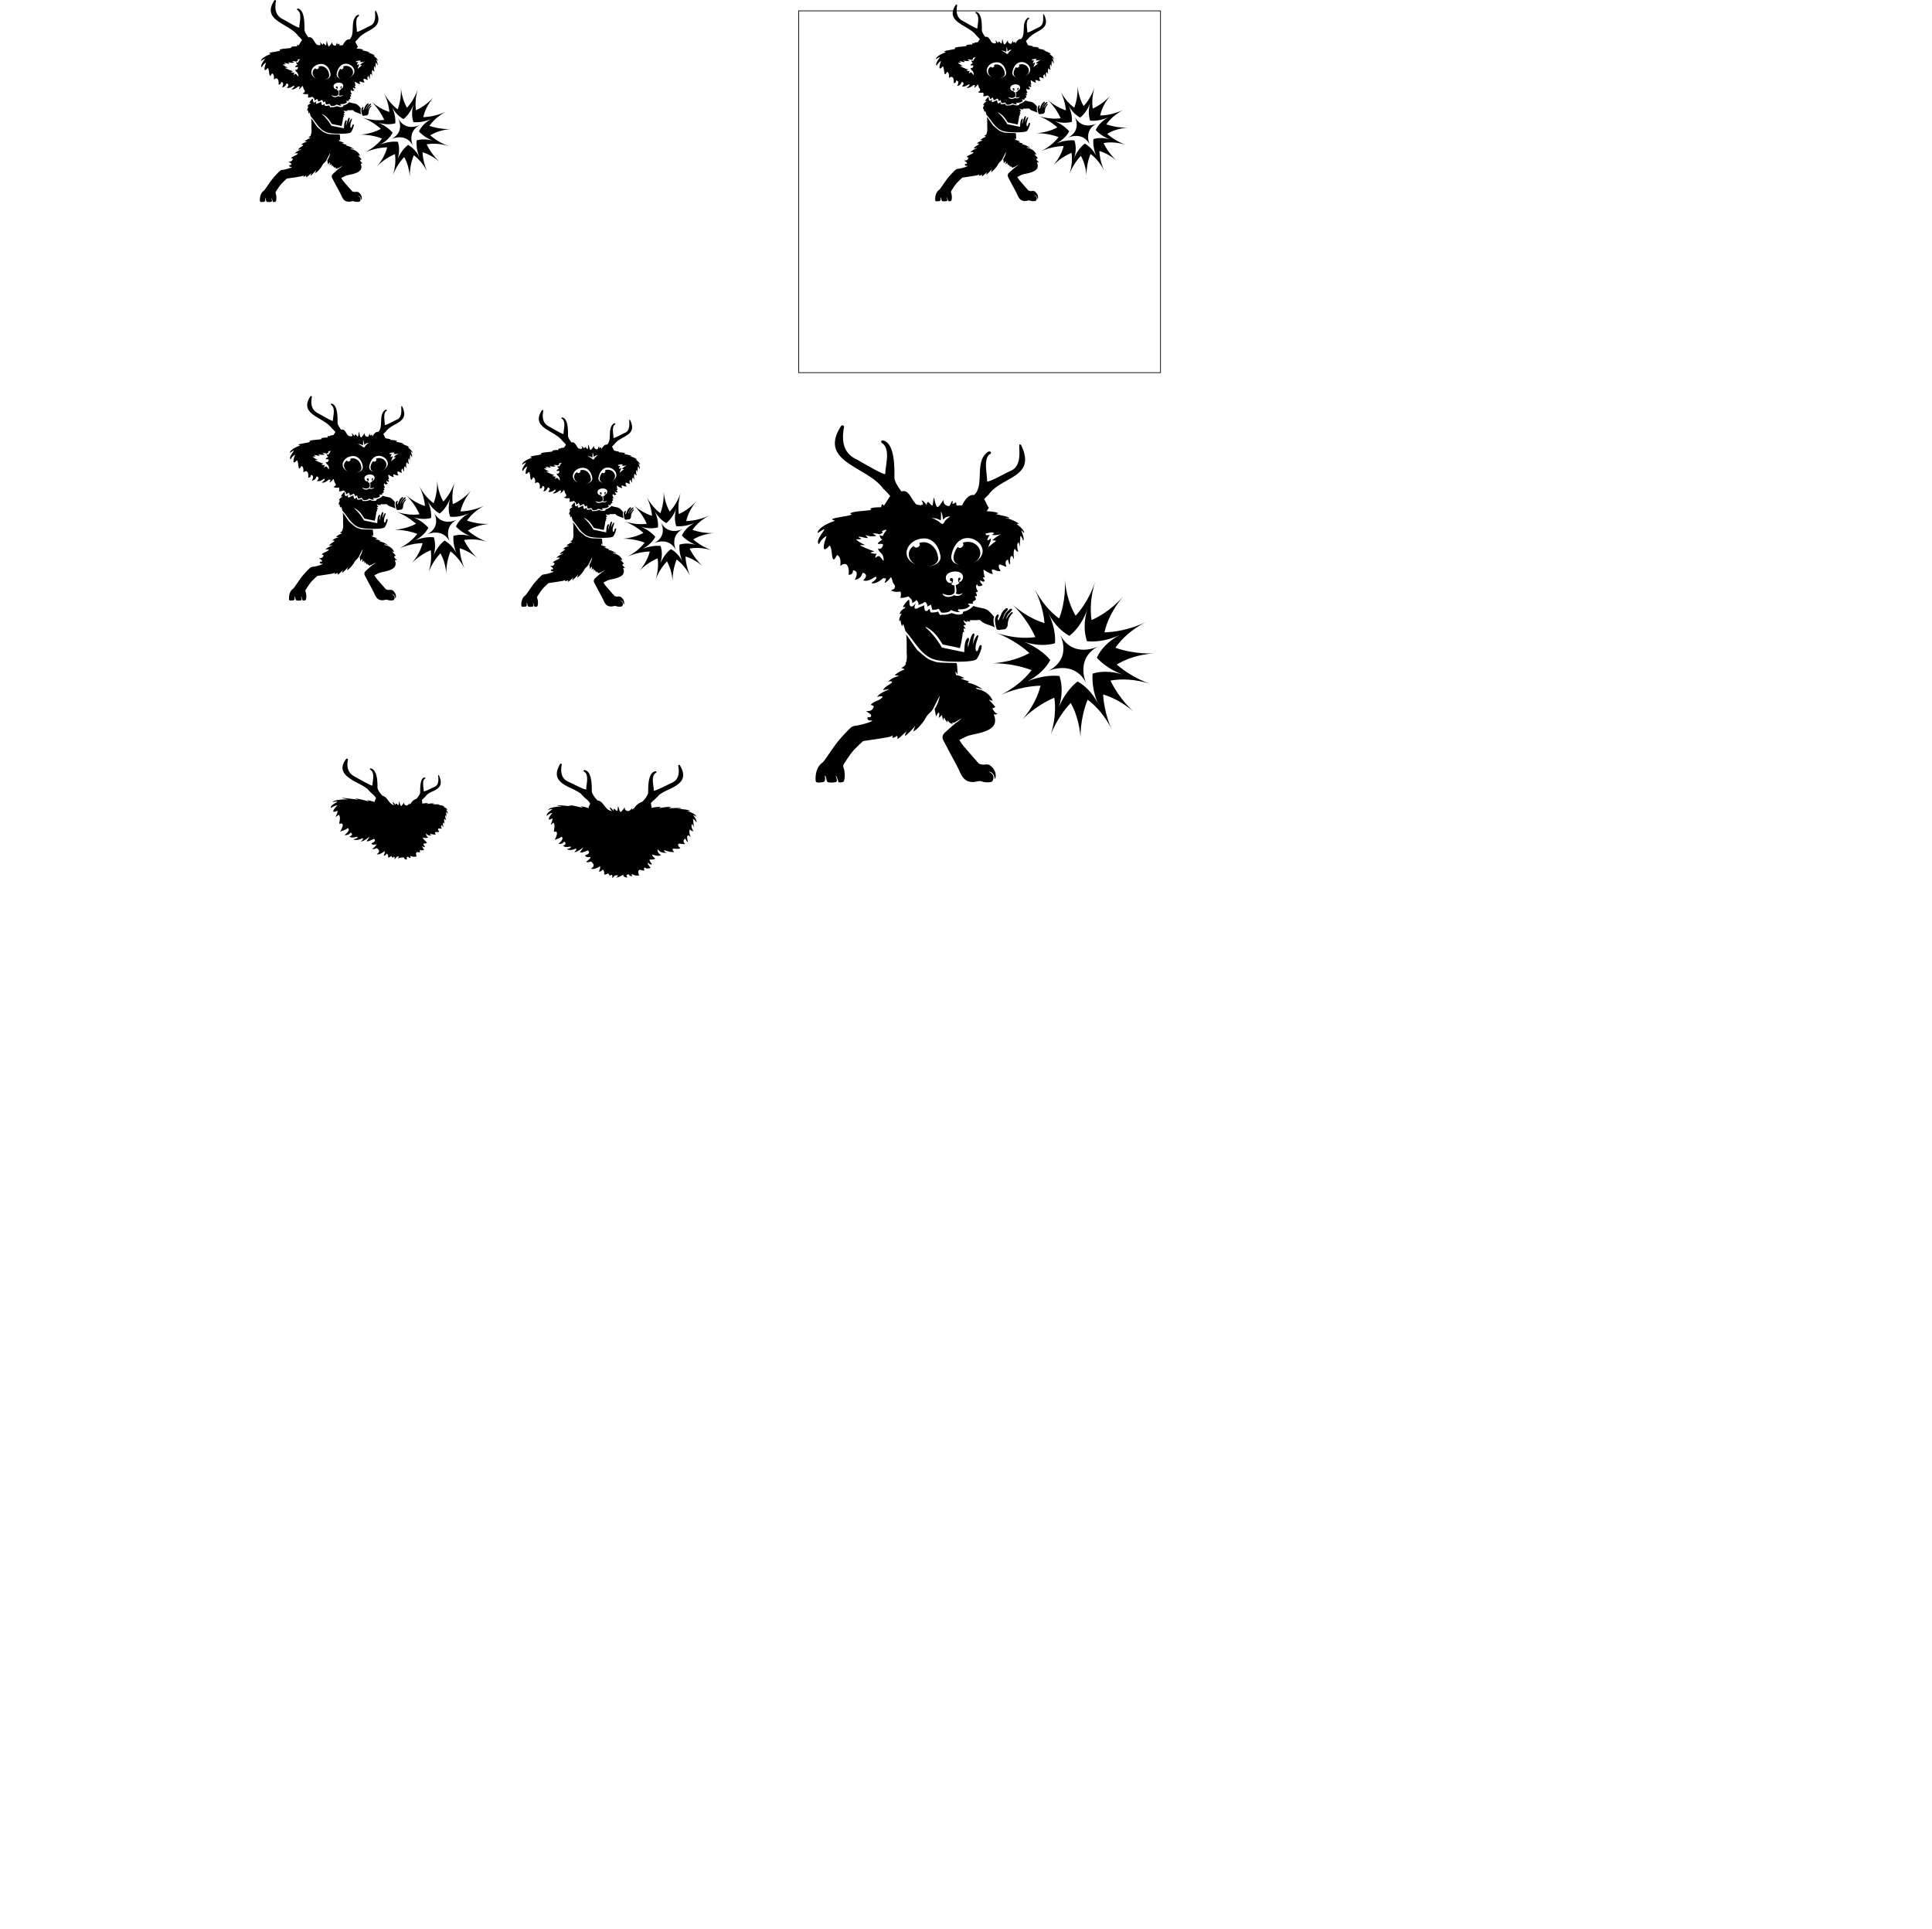 <svg xmlns="http://www.w3.org/2000/svg" viewBox="0 0 5340.21 5330.61"><defs><style>.cls-1{fill:none;stroke:#000;stroke-miterlimit:10;stroke-width:2px;}.cls-2{fill:#3f0101;}</style></defs><g id="base"><rect class="cls-1" x="2207.75" y="29.98" width="1000" height="1000"/></g><g id="x1"><path d="M-1559.08,846.22c.9.85,1.74,1.61,2.51,2.3A10.47,10.47,0,0,0-1559.08,846.22Z" transform="translate(2207.44 1169.67)"/><path d="M-2207.41,1207.43h0C-2207.46,1207.49-2207.45,1207.48-2207.41,1207.43Z" transform="translate(2207.44 1169.67)"/><path d="M-282.88,1087.55c-.58-5.39-12.55-12.31-26.82-15.71,25.25,1.48-6.2-6.82-25.87-5,3.92-1.21,7.74-1.07,11.63-1.4-1.49-5.21-50.37,2.4-28-3.87-10.15-4.17-49.59,7.39-28.34-.7-3.72-1.19-18.24.48-26.29,2.51-.61-1.92-.33-12.41-3-14.29-2.31-1.64-7,1.75-9.33.21-15.94-10.52-33.88,10.54-34.85,14.16-5.06,2.41-9.27,9.36-5.5-.39-1.15.48-6.57,9.44-12.47,9-2.9-.2-10.35-2.89-8.56-9.86.75-2.87-8.63,12.42-11.61,12s-5.59-11.54-6.2-14.27c-1.34-6-2.25,11.78-2.86,10.91-2,5.18-10.2-14-11.17,1.87.21-3.41-8-11.12-9.26-10.47-1.86,5.86,12.12,14.09,2.05,9-19.25-3.61-22.57-38.85-47.18-25.22-4.46,2.48-4.72,4.35-7.26,8.57l-5.82,9.71c-8.28-2.64-18.59-5.61-23.48-5,23.41,9.93-29.92-7-32.3-2.62,37.46,6.68-70.36-6.9-18.3,2.73-19,0-36.61,4-38.56,9.31,30-8.27-8.86,6.53-3.4,16.59a27.54,27.54,0,0,1,15.48-8.35c-5.21,4.84-20.18,26.45-.84,15.42,3.09,7.24-12,26.77,3.14,11.44,7.53,7.73-2.23,29,3.48,25.34,12.89-2.56,3.18,17.2-.08,22.56,7.26-2.86,15.67-4.6,18.51-9,10.69,5.11-7.65,19.61-7.65,19.61,12.3,2.66,14.56-6.75,16-5.65,9.31,7.32-3.66,11.31-3.66,11.31,8.65,7.31,20.75.19,21.61,3,1.33,4.32-11,6-11,6,8.64,6.65,24.94-1.33,24.94-1.33,4.65,2.33-4.66,10-4.66,10,8,0,21.25-9.77,24.61-13.3-.12,3-8.65,13.3-8.65,13.3,4.66,4.32,21.11-5.88,22.61-4.33,8.64,9-8.31,12.64-8.31,12.64,1.33,8,15,5,15,5,1.61,3.86-12.3,13.3-12.3,13.3,5.65,3,12.73-1.36,13.63-.67,16.29,12.64-.33,19.29-.33,19.29,9.31,5,24.93-6.32,24.93-6.32,2.66,5-3,14.29-3,14.29,7,1.67,10.26-5.73,11-5,6.24,6.5,3.33,13.3,3.33,13.3,3.89,1,10.36-1.38,11.4-3.56,6.13,12.36,7.94,4.11,7.94,4.11,6.76,2,2.49,9.53,2.49,9.53,7.11-4,6.85-6.66,8.06-6.93,16.69-3.67,3.21,6,3.21,6,13.2-2.34,20.06-10.18,20.21-7.56.43,7.49,12.06,7.34,11,6-4.64-6.09-.7-7.2,3.68-7.9,1.07-.17,1.17,5,9.85,5.53-4.73-14.4,2.7,1.46,19.17-2.65,0,0-6.4-13.28,2.07-15.5.85-.22,8.35,3.58,13.3,1.66,0,0-5.32-4.65.66-7.64,1.19-.6,3.66,5.65,15.63.66,0,0-9.27-11.28-7.65-13.63.8-1.16,8.65,8,11.31,3,0,0-8.33-9.62-6-12,.94-.94,8.65,1.33,15.3-2.66,0,0-9.71-7.61-8.32-11.3,0,0,18.62,6.65,23.94,1.33.07-.06-11.63-6.65-8.64-16.3,0,0,6,12.64,25.27,9.65,0,0-9.64-2-7-7,0,0,14.29,6.32,26.93,5.32-14.33-17.22,10.1-4,17.29-11.3,0,0-7-3.95-6.32-9.64.63-5.12,14.29.61,19.18-1.31,0,0-9.46-9.17.92-15,1.51,3.83,2.91,7.44,7.5,10.15-1.6-4.53-6.16-21.85,2.5-18.63.73,1,5.28,6.13,4.34,5-2.07-7.38-5.17-15.08-1.7-21.89,0,0,3.87,4.93,9.57,5,0,0-9.28-14-3.12-19.75,0,0,5.56,9.44,5.24,8.48-3-9-1.55-19-3.78-22.92a19.88,19.88,0,0,1,9.47,9.84C-277.86,1094.93-303.29,1074.47-282.88,1087.55Zm-172.06-19.27c-.82.3-.84-.12.45-1.87Z" transform="translate(2207.44 1169.67)"/><path d="M-659.33,942.23c1.27-2.15,4.81-1.37,4.65,1-.09,1.38-.48,2.74-.67,4.06-2.57,17.82,0,35.55,19.09,43.82,9.8,4.25,49.31,25.09,49.16,20.7-.41-11.72,8.45-37.82-4.42-47.69-1.36-1-4.26-1.89-2.77-4.11,1.24-1.86,3.85-1.07,5.66-.46,19.59,6.62,16.52,53.2,17.16,58.91,1.06,9.48,17,26.79,20,27.93,13.19,5.1,7.09,8.47,5.65,16-2.25,11.69-12.58,12-24.36,10.11-9.24-1.47-12.82-8.62-8-16.21,2.61-4.11,1.79-6.63-1-9.81a75,75,0,0,0-11.07-10.4s-8.25-7.78-11.86-12.28l-.16-.2a163.41,163.41,0,0,0-25.62-14.16C-661,994.37-680.91,978.91-659.33,942.23Z" transform="translate(2207.44 1169.67)"/><path d="M-328.11,945.56c-1.26-2.15-4.81-1.37-4.65,1,.09,1.37.48,2.74.67,4,2.57,17.83,0,35.56-19.09,43.82-9.8,4.25-49.31,25.1-49.16,20.7.41-11.71-8.45-37.82,4.42-47.68,1.36-1.05,4.26-1.9,2.78-4.12-1.25-1.86-3.86-1.07-5.67-.45-19.59,6.62-16.52,53.2-17.16,58.9-1.06,9.48-17,26.79-19.94,27.93-13.2,5.1-7.09,8.47-5.66,16,2.25,11.7,12.59,12,24.36,10.12,9.24-1.47,12.82-8.62,8-16.21-2.61-4.12-1.79-6.64,1-9.81a75.92,75.92,0,0,1,11.07-10.41c-.05,0,8.25-7.78,11.86-12.28,0-.07.11-.13.16-.19a163.45,163.45,0,0,1,25.62-14.17C-326.46,997.69-306.53,982.24-328.11,945.56Z" transform="translate(2207.44 1169.67)"/><path d="M-970.1,1070.08c-.29-3.5-6.43-8.16-13.91-10.61,13.11,1.35-3.31-4.65-14-3.83,2.17-.74,4.27-.57,6.39-.71-.81-3.54-28.68.63-15.61-3.25-5.87-3.13-29.7,4.12-16.64-1.17-2.25-.94-11.18-.12-16.24,1.14-.38-1.41-.2-9-1.9-10.47-1.47-1.27-4.48,1-6-.17-10.49-8.41-22.69,6.77-23.36,9.49-3.52,1.7-6.49,6.92-3.84-.45-.8.34-4.64,7.07-8.85,6.63-2.09-.22-7.52-2.48-6.21-7.87.54-2.22-6.37,9.51-8.6,9.15s-4.21-9.27-4.67-11.46c-1-4.8-1.72,9.31-2.18,8.6-1.55,4.09-7.87-11.47-8.62,1.24.16-2.74-6.28-9.22-7.32-8.73-1.48,4.72,9.54,11.71,1.63,7.37-15.59-3.46-18.35-32.88-39.41-22.75-4,1.9-4.18,3.5-6.44,7l-5.24,8.18c-7.57-2.6-17.21-5.63-21.86-5.26,21.79,9.55-29.64-7.74-32.09-3.82,37,7.63-79.42-10.64-19.32,1.7-21-.94-41.41,2.18-43.74,7.38,34.37-6.79-10.67,6.21-4.07,16.44,4.35-3.68,9.67-6.68,18.23-7.91-6,4.63-23.9,26-1,15.1,3.56,7.1-14.13,26.56,3.62,11.2,8.56,7.43-2.57,28.4,4,24.62,14.42-2.93,3.59,16.53-.1,21.94,8.18-3.22,17.48-5.39,20.57-9.71,11.47,4.25-8.38,19.22-8.38,19.22,13.41,1.59,15.83-7.45,17.32-6.51,9.79,6.19-3.91,10.92-3.91,10.92,9.18,6.15,21.72-1.45,22.6,1.06,1.35,3.87-11.33,6.47-11.33,6.47,8.95,5.37,25.31-3.35,25.31-3.35,4.56,1.71-4.61,9.46-4.61,9.46,7.88-.74,20.65-10.61,23.81-14-.11,2.63-8.21,12.53-8.21,12.53,4.44,3.42,19.77-7,21.13-5.75,7.79,7-7.64,11.78-7.64,11.78,1.23,6.87,13.65,2.9,13.65,2.9,1.44,3.17-11.19,12.86-11.19,12.86,5.18,2,11.58-2.6,12.38-2.1,14.3,8.94-.3,16.67-.3,16.67,8.25,3.07,21.71-8.41,21.71-8.41,2.24,3.86-2.55,12.37-2.55,12.37,5.91.5,8.65-6.08,9.24-5.55a9.83,9.83,0,0,1,2.76,10.62c3.2.28,8.46-2.49,9.3-4.41,4.91,9.28,6.34,2.34,6.34,2.34,5.32.74,2,7.39,2,7.39,5.57-4.19,5.36-6.27,6.3-6.64,12.71-5,2.48,4.4,2.48,4.4,10-3.56,18.45-3.92,18.56-1.88.32,5.82,8.79,4.25,8,3.3-3.37-4.16-.51-5.49,2.65-6.54.76-.26.83,3.71,7,3.11-3.34-10.5,5.22.79,16.54-4.2,0,0-4.35-9.3,1.4-11.82.57-.25,5.57,1.84,8.84-.07,0,0-3.51-2.93.43-5.71.78-.55,2.39,3.82,10.09-.93,0,0-5.94-7.44-4.9-9.3.52-.91,5.54,5.1,7.22,1.26,0,0-5.3-6.34-3.8-8.23.6-.75,5.48.32,9.63-3,0,0-12.73-11.48-11.85-14.24,0,0,11.54,3.56,14.76-.56,0,0-7.09-4-5.25-11.08,0,0,3.64,8.65,15.12,5.43,0,0-5.69-.86-4.11-4.5,0,0,8.36,3.64,15.57,2.27-8.19-11.18,5.64-3.24,9.6-8.52,0,0-3.86-2.37-3.47-6.26.35-3.49,7.8-.14,10.43-1.61,0,0-5.1-5.81.49-10,.8,2.5,1.55,4.86,4,6.5-.84-3-3.26-14.33,1.31-12.38.39.65,2.76,3.9,2.27,3.19-1.08-4.81-2.7-9.84-.89-14.38,0,0,2,3.18,5,3.13,0,0-4.8-9.08-1.6-12.89,0,0,2.85,6.13,2.69,5.51-1.53-5.89-.79-12.38-1.94-15a12.19,12.19,0,0,1,4.84,6.42C-967.56,1074.88-980.63,1061.31-970.1,1070.08Zm-102.15-15.93c-.57.21-.59-.12.31-1.41C-1072,1053.21-1072.15,1053.68-1072.25,1054.15Z" transform="translate(2207.44 1169.67)"/><path d="M-1250.61,927.91c1.38-1.82,5.23-.41,5.06,1.82-.1,1.3-.52,2.52-.72,3.73-2.8,16.51,0,33.76,20.22,44,10,5.07,48.15,27.61,48,23.75-.38-10.29,7.71-32.05-4.1-42.33-1.27-1.11-4-2.26-2.59-4,1.16-1.47,3.6-.4,5.28.39,17.72,8.37,15,48,15.56,53,.94,8.22,14.84,23.9,17.35,25,11.07,4.86,6,7.41,4.78,13.61-1.89,9.72-10.72,9.73-21,7.85-8.28-1.52-11.54-7.85-7.16-14.25,2.35-3.45,1.61-5.67-.92-8.56a75.3,75.3,0,0,0-10.14-9.72s-7.73-7.43-11.17-11.7l-.15-.19a185.43,185.43,0,0,0-25.21-15.07C-1252.42,977.44-1274.9,959.72-1250.61,927.91Z" transform="translate(2207.44 1169.67)"/><path d="M-993.94,973.93c-.7-1.57-2.65-1.37-2.56.27,0,.94.26,1.9.37,2.81,1.41,12.27,0,24.08-10.73,28.46-5.65,2.31-29.48,14.74-29.38,11.58.25-8.42-5.33-28,2.75-34,.84-.63,2.63-1,1.72-2.7-.77-1.45-2.39-1.12-3.52-.85-12.45,3-10.46,37.36-10.87,41.5-.69,6.89-11.14,19-13.11,19.73-9,3.38-4.78,6.11-3.81,11.77,1.52,8.81,8.42,9.19,16.11,8,5.92-.92,8.18-6,5.13-11.66-1.66-3.07-1.14-4.88.65-7.1a46,46,0,0,1,7-7.1s5.09-5.22,7.29-8.26l.1-.13a84,84,0,0,1,15.21-8.64C-993,1009.22-982.33,1000.17-993.94,973.93Z" transform="translate(2207.44 1169.67)"/><path d="M3128.83,4160.94c1.31-.7,2.62-1.43,3.93-2.17C3131.45,4159.51,3130.14,4160.24,3128.83,4160.94Z" transform="translate(2207.44 1169.67)"/><path d="M-3309.24,7227.81" transform="translate(2207.44 1169.67)"/><path d="M-429.13,122.86a1.17,1.17,0,0,0-.05.11S-429.15,122.93-429.13,122.86Z" transform="translate(2207.44 1169.67)"/><path d="M-562.32,312.67l-.13-.17,0,0Z" transform="translate(2207.44 1169.67)"/><path d="M-490.82,480.69c-4.43-3.53-9.47-.41-14-1.81-1.45-.45-3.34-.58-4.23-1.57q-12.31-13.79-24.3-27.88c-2.24-2.64-4-5.71-6.24-9.06,3.77-1.88,7.09-3.57,10.43-5.22,8-3.94,21.42-4,34.63-10.34,13.49-6.45,12.77-16.2,9.36-24.38-.48-1.16,3.56.67,5.69-1.46,0,0-4.26-1.07-7.46-7.46-.63-1.27,0-1.07,4.27-3.2,0,0-5.33-6.4-9.6-10.66-1.33-1.33,2.13,0,5.33,1.07,0,0-4.26-14.93-24.47-18.66-.68-.12-1-.9-1.5-1.3-2.06-1.67,3.59-.3,10,1.84a55.68,55.68,0,0,0-22.81-10.67c-1.52-.34.43-2.13,2.56-2.13a67,67,0,0,1-13.86-4.26c-1-.43,2.14,0,5.33-1.06,0,0-8.52-4.27-12.79-4.4-.3-1-1.23-3.15-1.06-5.2,0-.39,1.06,0,3.19,4.27,0,0-.46-16.41-1.59-18.13-6.37-.53-27.25-.09-32.81-1.86-2.6-.82-9.67-3.18-11.91-4.65a68.63,68.63,0,0,1-5.86-4.33c-1.87-1.53-10.41-8.6-12-10.45s-9.71-13.89-12.75-18.1c-1.39-1.93-2.75-3.9-4.2-5.79.3,2.19.43,4.43.57,6.57.38,5.93.14,11.86.23,17.8,0,2.62,0,5,.21,7.58a40.12,40.12,0,0,1-.62,10.32h0a8.64,8.64,0,0,1-.63,1.58c-1.14,2,1.46,4.53-7.07,8.8-1.31.65,7.23,1.64,3.48,3.12-6.38,2.52-13.14,6.69-14.14,8.6,0,0,7.83.75,6.11,1.25-2,.6-12.15,3.08-16.77,9.41-.16.23,4-3,6.4,0,1.35,1.66-13.05,7.45-13.86,12.79,0,.2,11.17-2.53,8.14-.87-4.5,2.45-11.35,4.17-18.24,11.46,0,0,12-2.7,8.14,1.39-5.06,5.29-14.29,5.75-17.9,11.54,0,.05,3.91.23,5,2.43-1.78,3.73-2.71,7.71-12.42,7.11,0,0,7.08,4.71,7.5,5.53,2.89,5.61-4.91,3.88-4.91,3.88-1.25,8,6.45,4.28,7,5.71.77,1.89-19.68,7.38-24.8,7.8-3.09.26-6.81,1.32-8.92,3.38a248.15,248.15,0,0,0-20.17,21.74c-7,8.72-14.33,20.25-21,29.31a21.13,21.13,0,0,1-4.18,4.6c-8.36,6.19-10.72,18-10,27.76.3,4.08,4.48,3.13,10.85,2.62,5.3-.42,4.12-7.59,3.75-8.89-.54-1.91.49-2.22,1.44.29,1,2.76,1.15,8.28,3.73,8.61,4.91.63,5.93.68,10,.09s4.89-1.52,2-9.56c-.16-.46-.2-1.27.58-.29,2.3,2.87,2.87,10.05,4.59,10.05,0,0,6.86.34,7.61-2,2.12-6.49,1.61-15.34-.76-21.92a6.54,6.54,0,0,1,.62-5.08c4.06-6.06,9.17-14.33,13.9-19.86s10.32-10.64,15.73-15.71c1-1,3-1.09,4.63-1.33,8.86-1.38,17.77-2.44,26.57-4.06,5.11-.95,11.73-1.32,15.77-4,1.72-1.14-.48,3.13-.48,3.13,3.23.49,6-.94,7.09-2.69,3.35,1.47.72,4.76.72,4.76,4.38-.44,12.22-10.75,15.76-11.82a8.91,8.91,0,0,0-2.88,7.4s14.06-12.08,16-17.29c.6-1.6-3.27,9.95-3.27,9.95,7.14-3,17.31-17.07,18.15-18.71,5.46-10.62,8.23-9.22,13.21-16.94,1-2.7,8.47-16.47,10.06-20.1.69-1.6-.22,8.62-7.69,20.4,1.07,4.26,2.13,11.72,2.13,11.72,1.07-2.13,4-6.64,4.27-6.39,2.13,2.13,0,8.52,0,8.52,2.13-1.06,5.33-4.8,5.33-4.26,0,3.2,2.13,8.53,2.13,8.53,0-5.33,1.36-4.44,1.59-3.77.54,1.64,4.8,7,4.8,7,0-3.2.35-4.13.62-3.54a9.21,9.21,0,0,0,7.91,5.67c-2.13-3.2,1-1.82,2.13-2.13,0,0,2.14-.95,2.46-1.17,3.32-2.36,10.72-6.3,9.35-5.23-2.58,2-6,5-9.76,7.47-4.33,3.59-14.59,12.64-17.33,15.37-3.38,3.37-4.06,7.36-1.77,11.7,2.69,5.11,5.42,10.21,8.07,15.35,5.22,10.14,13,23.29,17.6,33.7s9.68,16.71,21.17,16.63c4.5,0,9.25-2.54,13.46-1,6.55,2.37,15.92,1.75,17.1-.42,6-11.2-6.57-15-6-14.93,9.77.28,9.38,12.61,10.06,11.48C-481.64,498.9-480.21,489.14-490.82,480.69Z" transform="translate(2207.44 1169.67)"/><path d="M-464.49,236.65c3.55-4.14-.33-5.26-2.44-3.19-1.34,1.38-3,2.26-5.08,5.54-1.27,2-5.1,11.88-5.71,12.14-1.83.77-1.36-2.36-1.36-2.37.47-1.48,3.57-7-.34-6.46-4.47,3.86-4.41,8.95-3.29,15.09.89,4.85,1.74,7.89,2.7,8.47a6.38,6.38,0,0,0,5.3.59c4.09-1.1,6.94.37,9.45-2.77,2.88-3.61,1.75-7.9,2.57-10.45.59-1.86.61-3.34,2.38-6.47,1.06-1.88,2.24-4.27,4.48-6a1.25,1.25,0,0,0-.61-2.32c-1.59.47-5,3.82-6.28,6.09-1.83,3.34-3.38,6.07-3.38,6.07,1.4-4.08,1.58-5.45,3.28-8.37,1-1.7,3.28-2.89,5.8-6.48,1.92-2.73-.9-3.22-2.52-2.06a43.11,43.11,0,0,0-6.72,6.67c-1.65,2.1-3.5,7.35-4.3,9.14a.37.37,0,0,1-.62.12C-468.88,243.37-469.4,242.4-464.49,236.65Z" transform="translate(2207.44 1169.67)"/><path class="cls-2" d="M-533.19,294.89c0,.37-.07.57-.07.55C-533.23,295.25-533.21,295.07-533.19,294.89Z" transform="translate(2207.44 1169.67)"/><path d="M-505.75,290.6c-4,.21-2.87,9.9-6.94,9.67h0a2.78,2.78,0,0,1-.4-.59v0c-4.21-9.35,7.87-27.64,1.74-24.33-3,2.31-5.89,10.07-7.12,14.71-.18.68-.12.47,0-.23.61-4.14,1.52-11.87,2.53-14.27.9-3.21-1.46-4.62-3.13-1.87-2.85,4.68-3.46,9.09-4.5,11.44-1.21,4.49-2.1,9.51-2.26,9,.22-3.16-1.11-3.62.91-9.64,2.09-6.2-1.78-6.67-3.59-2.6-3.3,4.85-3.21,19.75-3.34,19.83s-25.18-5.19-31.43-6.49l0,0c-1.62-.31-3-.61-3.61-.75a.49.49,0,0,1-.33-.25c-3.67-6.71-14.87-22.88-25.48-31.35a.52.52,0,0,1,.57-.87c12.73,6.58,19.45,16.47,26,27.2a.48.48,0,0,0,.31.23c6,1.58,20.79,4.12,26.6,5.87a.53.53,0,0,0,.65-.34c1.75-5.81,3.56-16.49,4.71-25.53.11-.82,0,1,2,1a34.45,34.45,0,0,1-1-6.06c0-.67,1,1,3,0,0,0-3-4-3-5.05,0-.51,3,0,4-1,0,0-4-4-4-6.51,0-.39.6-1,.65-.59.3,2.06,5.35,3.07,5.35,3.07-1-1-.94-2.55-.63-2.28a6.17,6.17,0,0,0,5.67,1.27c-2-1-1.67-2-1-2,3.72-.1,7.71.26,14.34-.33,1.6-.14,2,.54,2.78,1.17,6,6,12.91,5.82,21.94,10.49-.19-.63-.36-1.26-.51-1.87-1.14-4.66-2.23-9.66-.58-14.32a.55.55,0,0,0-.08-.51c-13.46-17.07-14.55-10.88-32.33-17.05a.69.69,0,0,0-.2,0h-.14a18.15,18.15,0,0,1-4.26,3.88,28.15,28.15,0,0,1-5.86,3.42A22,22,0,0,1-530,237a17.62,17.62,0,0,1-2.32.64c-.46.1-.9.28-1.35.42a1.5,1.5,0,0,1-.23.6l-.05.06v0a2,2,0,0,1-.81,2.53c-3.88,1.78-8.42,1.5-12.4.17-.64-.22-1.29-.4-1.93-.62-.9-.25-1.78-.53-2.64-.81a.51.51,0,0,0-.46.08,7.91,7.91,0,0,1-3.51,1.16,17.88,17.88,0,0,1-1.86.66,24.47,24.47,0,0,1-5.24.84c-1.59.09-3.17-.07-4.76-.13a2.12,2.12,0,0,1-.39.33,2,2,0,0,1-2.75-.72A40.39,40.39,0,0,0-573.2,238l-.64-.19a19.7,19.7,0,0,1-2.6.84,8.9,8.9,0,0,1-2.56.28h-.08a15.38,15.38,0,0,1-3.77.21l-.11,0a2,2,0,0,1-2.48-1.41c-.26-1.3-.7-2.54-1-3.83a.52.52,0,0,0-.93-.18,9.44,9.44,0,0,1-2.29,2.3c-.92.92-1.62,1-2.15.62a3.11,3.11,0,0,1-.44.08,2,2,0,0,1-2-2v-.2a.82.82,0,0,0,0-.18,4.67,4.67,0,0,0-.18-.64c-.14-.43-.31-.85-.41-1.29a19.21,19.21,0,0,1-.25-3.21l0-.39s0,0,0-.08c0-.2-.07-.4-.11-.6s-.08-.28-.12-.41c-2.49,1.52-5.31,2.34-7.94,3.54l-.19.13c-.36.17-.72.36-1.07.54a5,5,0,0,1-3.17,1.22,5,5,0,0,1-.56.06,2,2,0,0,1-2-2,10.48,10.48,0,0,1,.87-3.82c.31-.87.59-1.75.85-2.64-2.39,3-5.79,6.54-8.07,4.27a3.25,3.25,0,0,1-1.38-2.06,34.22,34.22,0,0,1-.37-4.42c-.09-1.1-.18-2.06-.33-3a.53.53,0,0,0-.8-.37c-4,2.73-7.77,8.65-8.89,11a.53.53,0,0,0,.61.73c5.76-1.46,1.86,1.62.09,2.68-4.31,2.58-5.56,5.88-5.91,7.57a.52.52,0,0,0,.78.55c3.83-2.27,1.88-.88,1.61.13-.45,1.67-3.7,5.49-3,10.57a.52.52,0,0,0,1,.07c1.58-4.89.46,4.93,3.48,7.95,1,1,0-4,2-2,.23.23,2.69,8.85,3,10a.71.71,0,0,0,.13.22c15.45,16.64,26.74,44.14,54.31,46.43h.07c4.07,1.92,54.54,3.94,58.24-2.68l.08-.1C-508.26,307.06-501.42,290.32-505.75,290.6Z" transform="translate(2207.44 1169.67)"/><path d="M-511,79.77l-.29-.2a19.42,19.42,0,0,0,1.79-3,.51.51,0,0,0-.1-.56c-1.85-2-4.25-8-5.89-11.06a.48.48,0,0,1,.06-.55A49.33,49.33,0,0,1-509.95,59a.28.28,0,0,0,.1-.09c17.69-25.39,65.54-22.79,44.24-67.31a.49.49,0,0,0-.1-.15c-7.21-7.23,6.1,27.29-14.52,35.15-6.17,2.79-31.71,17.13-31.57,13.78.35-8.91-5.24-29.21,3.2-36.14l.12-.07c3.73-1.6,1.6-5.09-1.86-3.63l-.11.05c-19.31,12.83-4.15,45.61-19,58.62a.49.49,0,0,1-.43.11c-7.13-1.54-13.76,9.26-15.27,13,11.36,2.59,22.72,5.52,34.08,7.55Z" transform="translate(2207.44 1169.67)"/><path d="M-438.34,113.36c-1.23-3.55-5.57-8.25-11.19-12.17a.57.57,0,0,1,.44-1c7.8,1.82-8.34-7.62-19.52-9.36a19.42,19.42,0,0,1,5.86.6.57.57,0,0,0,.4-1.06C-467.7,87.12-489,85.13-480,84.18a.58.58,0,0,0,.19-1.1c-4.55-2.11-13.66-2.44-18-2.8a17.08,17.08,0,0,0,1.25-1.45l.55-.1C-509.19,76.37-522.41,73-535.63,70c-.09.24-.18.46-.24.64a.54.54,0,0,1-.46.38c-1.44.18-6.39.3-8.13.53a.56.56,0,0,1-.63-.53,31.25,31.25,0,0,0-.64-4,.57.57,0,0,0-.88-.36c-3.21,2.13-6.07,4-4.33-1.52a.57.57,0,0,0-.79-.7c-3,1.59-2.09,8.25-6.47,7.8-2.4-.25-8.57-2.91-7-9.34.65-2.65-7.35,11.37-9.86,11s-4.62-10.94-5.12-13.51c-1.08-5.66-2,11-2.54,10.17-1.66,4.5-7.71-11-9.32-1.07a.58.58,0,0,1-1.07.2,22.43,22.43,0,0,0-6-6.13.58.58,0,0,0-.78.81c1.91,2.89,2,3.78,1.47,5.62a.58.58,0,0,1-.7.41,14.46,14.46,0,0,1-1.75-.61,3.52,3.52,0,0,1,.44,1.83c-2.34-1.32-6.18-.79-8.17-2.08l-.11-.09a39.71,39.71,0,0,1-5.87-7.6C-629,64.63-643.46,66.52-657.9,69c-.55.84-1,1.54-1.33,2a.56.56,0,0,1-.84.1c-.62-.55-1.23-1.13-1.85-1.69a.58.58,0,0,0-.93.25c-.45,1.32-.86,2.64-1.16,3.93a.57.57,0,0,1-.55.44c-7.11.06-12,.38-16,1.92a.57.57,0,0,0,0,1.06c6.75,2.61-26.93,2.52-31.75,6.42a.58.58,0,0,0,.2,1c10.61,3-42.35,6.58-25.94,10.18a.57.57,0,0,1,.08,1.1c-16,5.7-24.86,12.42-26.25,17.92a.57.57,0,0,0,.87.63c24.31-16.4-6,9,.54,17.64a.57.57,0,0,0,1-.11A29.17,29.17,0,0,1-751.24,120a.58.58,0,0,1,.85.72c-3.67,8.39-9.09,29.57,4.68,14.12a.58.58,0,0,1,.91,0c4.73,7,1.59,33.77,10.79,15a.58.58,0,0,1,.79-.27c9,5.07,2.31,21.11,6.42,15.87a.43.43,0,0,1,.16-.14c11-6.79,12.35,7.92,11.19,14.61a.56.56,0,0,0,.58.66c4.33-.18,6.19-2.06,6.34-6.42a.57.57,0,0,1,.63-.56c8.81,1.11,4.43,10.81,2.67,14.09a.57.57,0,0,0,.64.83c11-2.58,10.26-11.53,11.84-11,9,2.8,3.14,9.18.9,11.26a.58.58,0,0,0,.27,1c9.76,2.49,18.06-7.8,19.63-5.61,2,2.75-4.2,7.14-6.91,8.88a.57.57,0,0,0,.22,1c6.59.92,13.88-4.56,17.77-8a.57.57,0,0,1,.55-.1,9.24,9.24,0,0,0,3.41.38.57.57,0,0,1,.59.68,24.51,24.51,0,0,1-2,5.53.57.57,0,0,0,.81.74c2.87-1.77,5.89-5,8.55-8.38a.58.58,0,0,1,.94,0c1.26,2.11,2.28,7.87,3.1,8.83l-.19.54a3,3,0,0,0,.79.2c5.19,6.86-.27,9.43-3.21,10.27a.57.57,0,0,0-.06,1.08,20.47,20.47,0,0,0,13.34,1.2.57.57,0,0,1,.69.32c1.55,3.57.53,7.46,0,9a.58.58,0,0,0,.52.75c6.08.46,11.76-2.77,12.36-2.12,3.68,4,5.91,4.55,5.68,9.62a.56.56,0,0,0,1,.43c2.36-2.33,4.46-1.73,5.48-5,2.72,3.88,4,5,3.3,7.38a.56.56,0,0,0,.77.7c2.8-1.26,6-1.76,8.29-4,1.7-2.16,5,2.3,5.25,6a.57.57,0,0,0,1,.27c1.14-1.68,2.73-1,3.74-2.37a.57.57,0,0,1,1,.24c.43,2.57,1.43,5.38,1.73,7.29a.59.59,0,0,0,.64.49c2.36-.28,6-.05,9.1-1.69a.57.57,0,0,1,.75.17c.92,1.36,3.55,5.51,3.73,5.63.59.4,12.35,1,14.92-3.58a.6.6,0,0,1,.76-.22c8.69,3.78,12,3.3,13.59,2.79,1.26-.4-5-1-2-4,.19-.15,8.68,1,14.72-2.76.24-.15,3.36-2.49,3.24-2.75-.42-.88-4.14-2.8-1.81-3.58,0,0,7.76.7,7.06,0-3-3,3.36-4.83,4-6.05s-.55-3.47-1.35-4.9a.57.57,0,0,1,.61-.83,4.53,4.53,0,0,0,2.31-.1.59.59,0,0,0,.37-.66c-1.39-7.42-5.27-2.77,1.12-6.33a.57.57,0,0,0,.19-.82c-1.21-1.71-4.76-7.43-1.23-10.59.8-.72-.24,5.71,8.38,1.38a.58.58,0,0,0,.14-.92c-1.34-1.33-4.5-4.78-3.47-6.52.61-1,4.76,4.31,6.91.31a.59.59,0,0,0,0-.59c-.92-1.39-1.88-2.75-2.67-3.91a.58.58,0,0,1,.72-.84,2.14,2.14,0,0,0,1.6.19.58.58,0,0,0,.42-.69c-.42-1.75-1.82-7.84-1.79-10.87a.57.57,0,0,1,.91-.45c2.77,2.08,7.84,5.44,13,6.64a.57.57,0,0,0,.66-.78c-5.72-13.4,6.42-1.37,12-4.3a.58.58,0,0,0,.18-.88c-1-1.22-3.31-4.56-2.44-7.93s7.51,1.76,11.17,2.24a.57.57,0,0,0,.59-.8c-.95-2.1-3-7.76,2-10.18a.59.59,0,0,1,.84.42,16.71,16.71,0,0,0,2.16,6.62.58.58,0,0,0,1.06-.35c-.41-5.17-.48-15.16,3.89-11.78,4.79,11.58-.72-4.84,3-11.57a.58.58,0,0,1,1,0,10.45,10.45,0,0,0,3.79,4.06.58.58,0,0,0,.84-.66c-.85-2.9-2.71-10.5-.05-13.75a.57.57,0,0,1,1,.22c.62,2.09,2.11,7.07,2,6.44-.71-6.3.66-12.55.5-16.36a.57.57,0,0,1,1-.41,16.75,16.75,0,0,1,3.15,6.15.57.57,0,0,0,1.1,0c1.35-6.65-8.21-21.26-.16-12A.57.57,0,0,0-438.34,113.36Zm-217.43-2.64a26.67,26.67,0,0,0-5.16,7.88c-.37.85-1.15,1.47-5.19-.54-.53-.27,0,5,3.71,6.87,1.22.6-5.91,3-6.66,6.48a.58.58,0,0,0,.64.68c2.19-.28,8.59-.84,7.36,2.12-.91,2.18-3,7.06-7.07,5-1.25-.68-1,2.62,4.1,7.32,3.44,3.15,3.95,8,4,11.16a.57.57,0,0,1-1,.34,37.29,37.29,0,0,0-5-6c-2.2-1.94-4.93.19-6.26,1.5a.57.57,0,0,1-1-.42c.13-2.81,2.92-5.92,2.18-5.77-3.1.62-6.57-.28-8.8-1.07a.58.58,0,0,1,.14-1.11c3.42-.45,5.1-1.75,4.62-1.86-6.6-1.47-16.42-6.14-21.28-8.58a.58.58,0,0,1,.33-1.08c4.28.43,7,.1,5.81-.43-7.7-3.51-10.25-6-12.7-7.55a.57.57,0,0,1,.32-1.05,54.17,54.17,0,0,0,6.65-.24c2-.18-1.23-1.83-3.12-2.72a.57.57,0,0,1,.2-1.08c3.49-.31,11,2.64,13.51,2.11,1.39-.29-4.89-6.46-3.85-5.62,5.05,4,14.76,2.88,17,2.19,1.84-.57-5-3.09-4.85-3.2,3-2,10.33,1,11.39.5,1.38-.71,2.66-1.41,3.81-2.07.76-.44,0-1.38-.53-2a.58.58,0,0,1,.13-.9,12.83,12.83,0,0,1,6.27-1.86A.57.57,0,0,1-655.77,110.72Zm66.18,56.82c8.94-1.36,18.28-6,14.88-17-1.7-12.9-14.86-25.1-28.73-20.13a.55.55,0,0,0-.32.81c3.25,4-5.83,10-8.86,4-.17-.35-1,.53-1.27.76-11.46,8.77-6.7,23.67,5.48,28.81-29-11.31-13.35-42.71,13.86-41.44,13.25.78,21.35,13.36,23.42,24.42C-567,160.9-579,166.33-589.59,167.54ZM-569,99.85c-2.33-1.48-2.8-2.62-5.22-4-2.07-1.18-5.55-3.38-8.08-4-5.07-1.31,5.17-.53,8.08,1a34.43,34.43,0,0,1,4,2c.5.33,1.23-9.89.28-13.93,2.74,2,3.47,13.28,3.76,12.92,4.46-5.55,8.15-5,11.1-5,1.12,0-6.76,3-10,10.21C-565.7,100.21-567.73,100.67-569,99.85Zm40,90.89c-.27,3.07-4.33,8.15-6.41,5l.43-.92c1,0,2-1.2,2.15-2.42.43-3.49-3.52-2.59-3.64.29,0,.86-.5,3.94,1.45,4.88a.58.58,0,0,1,.24.83c-1,1.59-3.25,2.69-5,3.33a.56.56,0,0,0-.38.58c.21,2.12,1,11.24-.79,13.57-.56.73,7.06,2,11-1.32.09-.08.13.19.13.31,0,1.67-5.93,6-12.85,3.14a.57.57,0,0,0-.51,0c-6.06,3.82-14.42,3.75-17.93-2.17-.41-1.9,9.09,6.06,18.17-1,2.77-2.15.77-9.62.79-11.24v-.23c0-.2,0-.77,0-1a5.72,5.72,0,0,1-5-2.16.57.57,0,0,1,.16-.82c2.83-1.66,2.44-5.06,2.44-6.08a2.45,2.45,0,1,0-4.85.38,2.59,2.59,0,0,0,2.86,2.35l.56.91c-2.83,4.22-9.1,0-9.63-4.67C-559.33,178.38-526.67,175.34-529,190.74Zm20.41-36.06a31.55,31.55,0,0,1-12.06,8.19c25.91-10.79,9.47-40.72-14-32.9-.31.11-.58.52-.36.77,3.18,3.47-3.89,10.53-7.55,6.28a.56.56,0,0,0-.88,0c-7.84,11-10.28,25.4,4.23,28.08-9-1.47-16.83-6.47-13.19-17.81a.08.08,0,0,1,0,0c2.24-11,10.27-23.51,22.67-24.49C-513.22,120.9-495,139.38-508.61,154.68Zm34.66-38.57a59.12,59.12,0,0,0-14.52,10c-.42.4,3.14.15,5.05.58a.56.56,0,0,1,.2,1c-2.56,1.86-10.42,7.7-12.31,10.52,0-1.07,1.1-.94,1-2,.06-2.29,4.17-8.75,3.42-12.18a.58.58,0,0,0-1-.26c-1.16,1.27-3.66,3.66-4.35,1.43a16.88,16.88,0,0,1,3.94-7.16c.29-.29-6,.37-6.06,0a12.5,12.5,0,0,1-.41-2.21.58.58,0,0,1,.6-.65c2.59.18,8.36-2.53,12.13-.67a.58.58,0,0,1,.05,1c-1.17.78-3.23,2.21-2.54,2.29a33,33,0,0,0,14.83-1.72Z" transform="translate(2207.44 1169.67)"/><path d="M-627.61,53.18a.48.48,0,0,1-.5-.16c-4.14-5.3-8.83-12.68-9.28-17.5s2.37-43.7-13.19-50.58c-4.31-2.39-7.06,1.15-2.43,3.65l.1.07c10.18,9.19,2.88,30.69,3.11,40.61C-649.71,33-682,13.27-690.31,9c-16.34-8.37-18.45-24.16-16-39.67.17-1.14.52-2.31.62-3.52a2.24,2.24,0,0,0-4-1.28c-32,49.29,35.84,54.67,57.13,85a.52.52,0,0,0,.1.11,69.35,69.35,0,0,1,9.16,9.62.48.48,0,0,1,0,.59c-1.33,1.72-4.78,7.32-6.81,10.49,12.41-2.16,24.83-3.78,37.24-6.28C-617,57.78-620.07,51.33-627.61,53.18Z" transform="translate(2207.44 1169.67)"/><path d="M-301.09,346.59c17.78-3.18,38.43-2.3,62.28,5a163.64,163.64,0,0,1-52.37-30.3c15.09-9.11,34.13-15.64,58.22-17.67a163.66,163.66,0,0,1-60.39-8.81c10.31-14.73,25.5-28.62,47.41-40.26,0,0-28.55,15-64.7,15.93,4.19-18.08,13.4-37.31,29.95-57.14-3.57,4.29-22,25.25-50.27,37.83-2.55-17.49-1.32-37.66,5.64-60.86-1.58,5.3-10.14,31.41-30.82,54-8.62-15-14.83-33.72-17.06-57.14.57,7.4,1.67,34-9,61.54-13.95-10.41-27.15-25.26-38.51-46.1A149.73,149.73,0,0,1-405.15,256c-15.78-4.89-32.55-13.89-50-28.62a169.79,169.79,0,0,1,35.51,50.69c-17.19,2.32-37.24.87-60.58-6.27A169.92,169.92,0,0,1-429,303.15c-15,8.3-33.84,14.23-57.7,16.24a169.92,169.92,0,0,1,61.13,10.78c-10.53,13.89-25.8,27.13-47.48,38.65a170,170,0,0,1,61.65-14.16c-4.27,17-13.1,34.95-28.44,53.14a158.41,158.41,0,0,1,50.16-34.2c2.4,16.89,1.17,36.17-5.53,58.09a158.39,158.39,0,0,1,31.38-49.81c8,14.49,13.66,32.33,15.52,54.3a158.42,158.42,0,0,1,11.19-59.44c13.67,10.26,26.45,24.79,37.23,45.07a158.28,158.28,0,0,1-12.85-53.35c15.49,4.68,31.7,13.24,48.22,27.19A163.8,163.8,0,0,1-301.09,346.59Zm-20,35.63c-9-16.92-20.16-27.65-31.93-34.19-21,16.55-29.4,40.55-29.4,40.55,6-19.51,5.21-35.8.82-49.23-27.27-2.61-50.91,8.77-50.91,8.77,18.67-9.91,30-21.81,36.42-34-17.34-20.11-41-28.39-41-28.39,19.51,6,35.46,5.77,48.43,2.08,1.59-22.47-7.61-41.8-10.13-46.61,9.48,17.38,20.95,28.32,32.89,34.9,19.65-15.55,27.26-38.72,28.48-42.8-6.18,20.59-5.37,37.5-.78,51.24,27.86,2.7,51.85-9.9,51.85-9.9-19,10.09-30.13,22.8-36.33,35.92,17.59,19.25,40.92,26.52,40.92,26.52-18.78-5.75-34.49-5.32-47.48-1.47C-331.31,360.88-321.07,382.22-321.07,382.22Z" transform="translate(2207.44 1169.67)"/><path d="M-320.25,292.59s-40.05,20.6-60.75-19.16c0,0,21.25,37.5-18.32,58.09,0,0,40.18-18.93,59.86,18.89C-339.46,350.41-357.49,312-320.25,292.59Z" transform="translate(2207.44 1169.67)"/><path d="M-1154.91-992.27l0,.11S-1154.93-992.2-1154.91-992.27Z" transform="translate(2207.44 1169.67)"/><path d="M-1286.86-804.23l-.13-.17,0,0Z" transform="translate(2207.44 1169.67)"/><path d="M-1216-637.78c-4.39-3.49-9.38-.4-13.9-1.79-1.44-.44-3.31-.57-4.19-1.55q-12.21-13.67-24.08-27.62c-2.22-2.61-3.92-5.66-6.18-9,3.73-1.87,7-3.55,10.34-5.17,8-3.91,21.21-4,34.3-10.25,13.36-6.4,12.65-16,9.27-24.15-.48-1.16,3.53.66,5.64-1.45,0,0-4.22-1.06-7.39-7.39-.63-1.26,0-1.06,4.23-3.17,0,0-5.28-6.34-9.51-10.56-1.32-1.32,2.11,0,5.28,1.05,0,0-4.22-14.78-24.25-18.48-.67-.12-1-.89-1.48-1.29-2-1.65,3.56-.29,9.89,1.82a55.39,55.39,0,0,0-22.6-10.57c-1.5-.33.43-2.1,2.54-2.1a67.09,67.09,0,0,1-13.73-4.22c-1-.43,2.11,0,5.28-1.06,0,0-8.45-4.22-12.68-4.35-.29-1-1.22-3.13-1-5.15,0-.39,1.06,0,3.17,4.22,0,0-.46-16.25-1.58-18-6.31-.52-27-.09-32.51-1.84-2.57-.81-9.57-3.15-11.79-4.61a65.66,65.66,0,0,1-5.8-4.28c-1.86-1.52-10.32-8.53-11.89-10.36s-9.63-13.76-12.63-17.93c-1.39-1.91-2.73-3.86-4.17-5.74.3,2.18.43,4.39.56,6.52.38,5.87.15,11.75.24,17.62,0,2.61-.06,4.95.2,7.51a39.4,39.4,0,0,1-.61,10.23h0a8.91,8.91,0,0,1-.62,1.57c-1.14,2,1.44,4.49-7,8.71-1.29.65,7.17,1.63,3.45,3.09-6.32,2.5-13,6.64-14,8.53,0,0,7.76.74,6.06,1.24-2,.59-12,3-16.62,9.32-.16.22,3.93-3,6.34,0,1.34,1.64-12.93,7.38-13.73,12.67,0,.2,11.07-2.51,8.06-.87-4.45,2.44-11.24,4.14-18.06,11.36,0,0,11.93-2.68,8,1.38-5,5.23-14.15,5.69-17.73,11.42,0,.06,3.88.23,4.91,2.41-1.76,3.7-2.69,7.64-12.3,7,0,0,7,4.66,7.42,5.48,2.87,5.55-4.86,3.84-4.86,3.84-1.24,7.92,6.39,4.24,7,5.66.77,1.87-19.49,7.31-24.56,7.73-3.06.25-6.75,1.31-8.85,3.35a244.84,244.84,0,0,0-20,21.53c-7,8.64-14.2,20.07-20.78,29a20.92,20.92,0,0,1-4.14,4.55c-8.28,6.14-10.62,17.84-9.91,27.51.29,4,4.43,3.09,10.74,2.59,5.25-.42,4.09-7.52,3.72-8.8-.54-1.9.49-2.2,1.42.28,1,2.74,1.15,8.21,3.7,8.54,4.86.62,5.87.66,10,.08s4.84-1.51,2-9.47c-.16-.45-.2-1.26.57-.29,2.28,2.85,2.85,10,4.55,10,0,0,6.8.34,7.54-1.93,2.09-6.43,1.59-15.2-.75-21.71a6.43,6.43,0,0,1,.61-5c4-6,9.08-14.2,13.77-19.68a200.65,200.65,0,0,1,15.58-15.56c1-1,3-1.08,4.59-1.32,8.77-1.37,17.6-2.41,26.33-4,5.06-.94,11.61-1.31,15.61-4,1.71-1.14-.47,3.09-.47,3.09,3.2.5,6-.92,7-2.66,3.31,1.46.71,4.72.71,4.72,4.33-.43,12.1-10.65,15.61-11.71a8.81,8.81,0,0,0-2.85,7.33s13.93-12,15.87-17.13c.6-1.58-3.24,9.86-3.24,9.86,7.07-2.94,17.15-16.92,18-18.54,5.41-10.52,8.15-9.14,13.09-16.78,1-2.68,8.39-16.32,10-19.92.69-1.57-.22,8.55-7.61,20.22,1,4.22,2.11,11.61,2.11,11.61,1.05-2.11,4-6.58,4.22-6.33,2.11,2.11,0,8.44,0,8.44,2.11-1.05,5.28-4.75,5.28-4.22,0,3.17,2.11,8.45,2.11,8.45,0-5.28,1.35-4.4,1.58-3.73.54,1.62,4.76,6.9,4.76,6.9,0-3.17.34-4.09.61-3.51a9.14,9.14,0,0,0,7.84,5.62c-2.11-3.17,1-1.81,2.11-2.11,0,0,2.12-.94,2.43-1.16,3.29-2.34,10.63-6.24,9.27-5.18-2.56,2-5.94,5-9.68,7.4-4.28,3.56-14.44,12.52-17.16,15.23-3.35,3.33-4,7.29-1.76,11.59,2.67,5.06,5.37,10.12,8,15.21,5.17,10,12.86,23.07,17.43,33.38s9.6,16.56,21,16.48c4.45,0,9.16-2.52,13.33-1,6.49,2.36,15.78,1.74,16.94-.41,6-11.1-6.5-14.81-6-14.8,9.68.29,9.29,12.5,10,11.38C-1206.93-619.73-1205.51-629.4-1216-637.78Z" transform="translate(2207.44 1169.67)"/><path d="M-1189.93-879.54c3.51-4.1-.34-5.21-2.43-3.16-1.32,1.37-2.94,2.24-5,5.48-1.25,2-5,11.78-5.65,12-1.82.77-1.36-2.34-1.36-2.34.47-1.47,3.54-7-.33-6.4-4.43,3.82-4.37,8.87-3.26,14.95.88,4.8,1.73,7.82,2.68,8.39a6.3,6.3,0,0,0,5.25.58c4-1.09,6.87.37,9.36-2.74,2.85-3.57,1.73-7.83,2.54-10.35.59-1.84.61-3.31,2.36-6.42,1-1.86,2.22-4.22,4.44-5.91a1.23,1.23,0,0,0-.6-2.29c-1.58.46-5,3.78-6.22,6-1.81,3.3-3.36,6-3.36,6,1.39-4,1.57-5.4,3.26-8.29,1-1.69,3.24-2.87,5.74-6.42,1.9-2.71-.89-3.2-2.5-2a42.65,42.65,0,0,0-6.65,6.6c-1.64,2.09-3.47,7.29-4.26,9.06a.37.37,0,0,1-.62.12C-1194.29-872.89-1194.81-873.84-1189.93-879.54Z" transform="translate(2207.44 1169.67)"/><path class="cls-2" d="M-1258-821.85c-.06.37-.08.58-.08.56C-1258-821.48-1258-821.67-1258-821.85Z" transform="translate(2207.44 1169.67)"/><path d="M-1230.82-826.09c-4,.21-2.83,9.8-6.87,9.58h0a2.78,2.78,0,0,1-.4-.59v.05c-4.17-9.27,7.79-27.39,1.72-24.11-3,2.29-5.84,10-7.06,14.57-.18.68-.11.47,0-.22.6-4.11,1.51-11.76,2.51-14.14.89-3.18-1.44-4.57-3.1-1.85-2.82,4.64-3.43,9-4.46,11.33-1.2,4.45-2.08,9.42-2.24,8.94.22-3.14-1.1-3.6.91-9.56,2.07-6.14-1.77-6.6-3.56-2.57-3.27,4.8-3.18,19.57-3.31,19.64,0,.07-25-5.13-31.14-6.43h0c-1.6-.31-2.93-.61-3.57-.75a.47.47,0,0,1-.33-.25c-3.63-6.64-14.73-22.66-25.24-31a.52.52,0,0,1,.56-.87c12.61,6.52,19.27,16.32,25.77,26.95a.46.46,0,0,0,.3.23c5.95,1.56,20.6,4.08,26.36,5.81a.51.51,0,0,0,.64-.33c1.73-5.76,3.53-16.34,4.67-25.3.1-.81,0,1,2,1a33.92,33.92,0,0,1-1-6c0-.66,1,1,3,0,0,0-3-4-3-5,0-.51,3,0,4-1,0,0-4-4-3.94-6.45,0-.38.59-1,.64-.59.3,2,5.3,3,5.3,3-1-1-.93-2.52-.62-2.25a6.13,6.13,0,0,0,5.62,1.25c-2-1-1.66-2-1-2,3.68-.1,7.63.26,14.2-.32,1.59-.14,2,.53,2.75,1.16,6,6,12.79,5.76,21.74,10.39-.19-.63-.35-1.25-.5-1.85-1.14-4.62-2.21-9.57-.58-14.19a.53.53,0,0,0-.08-.5c-13.33-16.92-14.41-10.79-32-16.9a.44.44,0,0,0-.2,0h-.13a18.09,18.09,0,0,1-4.23,3.85,27.56,27.56,0,0,1-5.8,3.38,19.59,19.59,0,0,1-2.3.8,17.36,17.36,0,0,1-2.3.65,13.7,13.7,0,0,0-1.34.41,1.5,1.5,0,0,1-.22.59l0,.06v0a2,2,0,0,1-.81,2.51c-3.84,1.76-8.34,1.49-12.28.16-.64-.21-1.28-.39-1.91-.61-.89-.24-1.76-.52-2.61-.8a.51.51,0,0,0-.46.08,7.94,7.94,0,0,1-3.48,1.15,17.48,17.48,0,0,1-1.84.65,24,24,0,0,1-5.19.83c-1.58.1-3.14-.07-4.71-.12a2,2,0,0,1-.39.32,2,2,0,0,1-2.73-.71,39.65,39.65,0,0,0-2.46-4.17l-.63-.19a19.38,19.38,0,0,1-2.58.83,8.7,8.7,0,0,1-2.53.28h-.09a15,15,0,0,1-3.72.2l-.12.05a2,2,0,0,1-2.45-1.39c-.26-1.29-.7-2.53-1-3.8a.51.51,0,0,0-.92-.18,9.24,9.24,0,0,1-2.26,2.28c-.91.9-1.6,1-2.13.61a3.39,3.39,0,0,1-.44.08,2,2,0,0,1-2-2v-.2a.9.9,0,0,0,0-.18,4.67,4.67,0,0,0-.18-.64c-.14-.42-.3-.84-.41-1.27a19.94,19.94,0,0,1-.24-3.18l0-.39a.15.15,0,0,1,0-.07c0-.2-.07-.4-.11-.6s-.08-.27-.12-.41c-2.46,1.51-5.26,2.32-7.87,3.52l-.18.12-1.06.53a4.91,4.91,0,0,1-3.15,1.21,4.87,4.87,0,0,1-.55.06,2,2,0,0,1-2-2,10.42,10.42,0,0,1,.87-3.79c.3-.85.57-1.73.83-2.61-2.36,3-5.73,6.48-8,4.23a3.22,3.22,0,0,1-1.37-2,35.61,35.61,0,0,1-.37-4.37c-.09-1.09-.17-2-.33-3a.51.51,0,0,0-.78-.36c-4,2.69-7.7,8.56-8.81,10.87a.52.52,0,0,0,.6.72c5.7-1.44,1.85,1.61.09,2.66-4.27,2.56-5.5,5.83-5.86,7.5a.52.52,0,0,0,.78.54c3.79-2.25,1.86-.87,1.59.13-.45,1.66-3.66,5.44-3,10.47a.52.52,0,0,0,1,.07c1.55-4.84.45,4.89,3.44,7.88,1,1,0-4,2-2,.23.23,2.66,8.76,3,9.88a.48.48,0,0,0,.12.22c15.31,16.49,26.49,43.73,53.81,46h.07c4,1.9,54,3.9,57.69-2.65l.09-.1C-1233.3-809.79-1226.52-826.36-1230.82-826.09Z" transform="translate(2207.44 1169.67)"/><path d="M-1174.12-1014.74a.57.57,0,0,1,.44-1c7.72,1.81-8.27-7.55-19.34-9.27a19.34,19.34,0,0,1,5.8.59.57.57,0,0,0,.4-1c-5.29-3.19-26.37-5.15-17.47-6.1a.57.57,0,0,0,.18-1.09c-4.5-2.09-13.52-2.41-17.79-2.77.44-.46.85-.94,1.24-1.43l.59-.11a4,4,0,0,0-.34-.23,22.5,22.5,0,0,0,2.06-3.42.57.57,0,0,0-.11-.64c-2.13-2.3-4.9-9.23-6.8-12.75a.56.56,0,0,1,.08-.64,55.27,55.27,0,0,1,6.33-6.32.65.65,0,0,0,.11-.12c20.39-29.27,75.55-26.26,51-77.59a.7.7,0,0,0-.13-.17c-8.31-8.33,7,31.46-16.73,40.53-7.12,3.21-36.56,19.74-36.4,15.88.41-10.27-6-33.67,3.69-41.66l.14-.08c4.3-1.85,1.84-5.87-2.14-4.2l-.13.07c-22.26,14.79-4.79,52.58-21.88,67.58a.57.57,0,0,1-.5.12c-8.66-1.88-16.7,12.09-17.84,15.58a.55.55,0,0,1-.46.38c-1.43.17-6.33.29-8.06.52a.56.56,0,0,1-.62-.52,32.28,32.28,0,0,0-.63-4,.57.57,0,0,0-.87-.36c-3.18,2.11-6,4-4.29-1.5a.58.58,0,0,0-.79-.7c-3,1.58-2.07,8.18-6.41,7.73-2.37-.25-8.49-2.88-6.94-9.25.64-2.63-7.28,11.26-9.77,10.86s-4.58-10.84-5.07-13.39c-1.07-5.6-2,10.9-2.52,10.08-1.64,4.46-7.64-10.93-9.23-1.06a.57.57,0,0,1-1.06.2,22,22,0,0,0-5.92-6.07.57.57,0,0,0-.78.79c1.89,2.87,2,3.75,1.46,5.57a.57.57,0,0,1-.69.41,16.2,16.2,0,0,1-1.74-.6,3.42,3.42,0,0,1,.44,1.81c-2.32-1.31-6.12-.79-8.09-2.06l-.12-.09c-8.47-8.07-10.8-23.06-22.68-20.14a.57.57,0,0,1-.58-.19c-4.77-6.11-10.18-14.61-10.7-20.17s2.73-50.37-15.2-58.31c-5-2.75-8.14,1.32-2.8,4.21l.11.08c11.73,10.59,3.32,35.38,3.58,46.81.1,4.3-37.17-18.44-46.69-23.31-18.85-9.65-21.27-27.86-18.5-45.74.2-1.32.61-2.66.71-4,.18-2.41-3.36-3.55-4.66-1.48-36.86,56.82,41.32,63,65.86,98a.34.34,0,0,0,.12.12,80.12,80.12,0,0,1,10.55,11.1.56.56,0,0,1,0,.68c-1.88,2.44-7.46,11.64-9.16,14.07a.56.56,0,0,1-.84.1c-.61-.54-1.22-1.11-1.83-1.67a.57.57,0,0,0-.92.24c-.44,1.32-.86,2.63-1.15,3.9a.57.57,0,0,1-.55.44c-7,0-11.9.37-15.81,1.89a.57.57,0,0,0,0,1.06c6.69,2.58-26.69,2.49-31.47,6.36a.58.58,0,0,0,.21,1c10.5,3-42,6.52-25.7,10.09a.57.57,0,0,1,.08,1.09c-15.88,5.64-24.63,12.3-26,17.74a.57.57,0,0,0,.87.63c24.07-16.25-6,8.94.53,17.47a.56.56,0,0,0,1-.1A28.87,28.87,0,0,1-1473-996.11a.57.57,0,0,1,.83.71c-3.63,8.31-9,29.29,4.64,14a.57.57,0,0,1,.9,0c4.69,6.9,1.57,33.45,10.69,14.87a.57.57,0,0,1,.78-.26c8.91,5,2.29,20.9,6.36,15.71a.73.73,0,0,1,.16-.14c10.92-6.72,12.24,7.85,11.09,14.48a.57.57,0,0,0,.58.66c4.28-.18,6.12-2.05,6.28-6.37a.57.57,0,0,1,.62-.56c8.73,1.11,4.38,10.71,2.64,14a.57.57,0,0,0,.64.82c10.89-2.55,10.17-11.42,11.73-10.93,8.9,2.77,3.11,9.09.89,11.15a.56.56,0,0,0,.26,1c9.68,2.48,17.89-7.72,19.45-5.55,2,2.72-4.16,7.07-6.84,8.79a.57.57,0,0,0,.21,1c6.54.91,13.76-4.52,17.61-8a.53.53,0,0,1,.54-.11,9.08,9.08,0,0,0,3.38.38.56.56,0,0,1,.59.67,23.9,23.9,0,0,1-2,5.48.57.57,0,0,0,.81.73c2.84-1.75,5.84-4.93,8.47-8.3a.57.57,0,0,1,.93.05c1.25,2.09,2.26,7.79,3.07,8.74l-.19.54a3,3,0,0,0,.78.19c5.15,6.8-.26,9.34-3.17,10.17a.58.58,0,0,0-.07,1.08,20.33,20.33,0,0,0,13.23,1.19.55.55,0,0,1,.67.31c1.54,3.54.53,7.4,0,8.9a.57.57,0,0,0,.51.74c6,.46,11.65-2.74,12.25-2.1,3.64,4,5.85,4.51,5.62,9.53a.57.57,0,0,0,1,.43c2.33-2.3,4.41-1.72,5.42-5,2.7,3.85,4,5,3.27,7.31a.56.56,0,0,0,.77.7c2.77-1.25,5.93-1.75,8.2-3.92,1.7-2.14,5,2.28,5.21,6a.56.56,0,0,0,1,.27c1.13-1.66,2.71-1,3.71-2.35a.56.56,0,0,1,1,.24c.42,2.55,1.41,5.33,1.71,7.23a.57.57,0,0,0,.63.47c2.34-.27,6,0,9-1.67a.56.56,0,0,1,.74.17c.91,1.35,3.52,5.46,3.7,5.58.59.4,12.24,1,14.78-3.55a.59.59,0,0,1,.75-.21c8.61,3.74,11.94,3.26,13.47,2.76,1.24-.4-5-1-2-4,.19-.14,8.6,1,14.58-2.73.24-.15,3.34-2.46,3.21-2.72-.41-.88-4.1-2.78-1.79-3.55,0,0,7.69.69,7,0-3-3,3.33-4.78,4-6s-.54-3.43-1.34-4.85a.56.56,0,0,1,.6-.82,4.5,4.5,0,0,0,2.3-.1.59.59,0,0,0,.36-.65c-1.38-7.36-5.22-2.74,1.11-6.27a.57.57,0,0,0,.18-.82c-1.19-1.7-4.71-7.36-1.21-10.49.8-.71-.23,5.66,8.3,1.37a.57.57,0,0,0,.14-.91c-1.32-1.32-4.46-4.74-3.44-6.46.61-1,4.72,4.27,6.85.31a.59.59,0,0,0,0-.59c-.92-1.38-1.87-2.72-2.64-3.87a.56.56,0,0,1,.7-.83,2.17,2.17,0,0,0,1.59.18.57.57,0,0,0,.41-.68c-.41-1.73-1.79-7.77-1.77-10.77a.57.57,0,0,1,.91-.44c2.74,2.05,7.76,5.38,12.86,6.58a.57.57,0,0,0,.66-.78c-5.67-13.28,6.35-1.35,11.86-4.26a.58.58,0,0,0,.18-.87c-1-1.21-3.28-4.52-2.42-7.85s7.44,1.73,11.07,2.21a.56.56,0,0,0,.58-.79c-.94-2.08-2.93-7.69,2-10.08a.57.57,0,0,1,.83.41,16.43,16.43,0,0,0,2.15,6.56.56.56,0,0,0,1-.35c-.41-5.12-.47-15,3.86-11.66,4.75,11.47-.72-4.8,3-11.47a.58.58,0,0,1,1,0,10.26,10.26,0,0,0,3.75,4,.57.57,0,0,0,.83-.66c-.83-2.86-2.68-10.39,0-13.62a.56.56,0,0,1,1,.22c.62,2.08,2.1,7,2,6.39-.7-6.25.66-12.44.49-16.21a.57.57,0,0,1,1-.41,16.52,16.52,0,0,1,3.11,6.1.57.57,0,0,0,1.1,0c1.33-6.6-8.14-21.07-.17-11.89a.57.57,0,0,0,1-.54C-1164.25-1006.2-1168.55-1010.85-1174.12-1014.74Zm-204.31,9.45a26.25,26.25,0,0,0-5.12,7.8c-.37.84-1.14,1.46-5.14-.54-.53-.26,0,5,3.67,6.81,1.22.6-5.85,3-6.59,6.42a.57.57,0,0,0,.63.67c2.17-.27,8.51-.83,7.29,2.1-.9,2.16-3,7-7,5-1.24-.67-1,2.6,4.06,7.25,3.41,3.12,3.92,7.9,4,11.06a.57.57,0,0,1-1,.34,35.73,35.73,0,0,0-5-6c-2.18-1.92-4.88.19-6.2,1.49a.57.57,0,0,1-1-.42c.13-2.78,2.89-5.86,2.16-5.72-3.07.62-6.52-.28-8.72-1.06a.56.56,0,0,1,.14-1.09c3.39-.46,5-1.74,4.58-1.85-6.55-1.45-16.27-6.08-21.08-8.5a.57.57,0,0,1,.32-1.07c4.24.43,6.92.1,5.76-.43-7.63-3.47-10.16-6-12.58-7.48a.56.56,0,0,1,.31-1,51.27,51.27,0,0,0,6.59-.23c1.95-.18-1.22-1.81-3.09-2.69a.57.57,0,0,1,.2-1.08c3.45-.3,10.92,2.62,13.38,2.09,1.38-.29-4.85-6.4-3.81-5.57,5,4,14.62,2.86,16.81,2.17,1.82-.56-5-3.06-4.81-3.17,3-2,10.24,1,11.28.5,1.38-.7,2.64-1.4,3.79-2.05.74-.43,0-1.37-.53-1.95a.55.55,0,0,1,.13-.88,12.6,12.6,0,0,1,6.21-1.84A.57.57,0,0,1-1378.43-1005.29Zm65.56,56.29c8.86-1.35,18.1-6,14.74-16.83-1.69-12.79-14.72-24.88-28.46-19.95a.55.55,0,0,0-.32.81c3.22,3.94-5.78,9.94-8.78,3.94-.17-.34-1,.53-1.26.76-11.35,8.69-6.63,23.45,5.43,28.54-28.68-11.2-13.23-42.31,13.73-41.06,13.13.78,21.16,13.24,23.2,24.2C-1290.51-955.58-1302.39-950.21-1312.87-949Zm54.06,18c-.27,3-4.29,8.08-6.36,5,.2-.41.24-.51.43-.91,1,0,2-1.2,2.13-2.4.43-3.46-3.49-2.57-3.6.29,0,.85-.5,3.9,1.43,4.84a.56.56,0,0,1,.24.81c-1,1.58-3.22,2.67-5,3.3a.55.55,0,0,0-.37.58c.2,2.1,1,11.13-.79,13.44-.55.72,7,2,10.87-1.31.09-.08.13.19.13.31,0,1.65-5.87,5.92-12.73,3.11a.61.61,0,0,0-.51,0c-6,3.79-14.28,3.71-17.76-2.15-.41-1.88,9,6,18-1,2.74-2.13.76-9.53.78-11.14v-.22a8.5,8.5,0,0,0,0-1,5.67,5.67,0,0,1-4.9-2.13.58.58,0,0,1,.15-.82c2.8-1.64,2.42-5,2.42-6a2.43,2.43,0,1,0-4.8.38,2.56,2.56,0,0,0,2.83,2.32l.56.91c-2.8,4.18-9,0-9.54-4.63C-1288.83-943.22-1256.48-946.23-1258.81-931Zm26.16-30.76a31.27,31.27,0,0,1-11.94,8.11c25.67-10.69,9.37-40.34-13.9-32.59-.31.1-.57.51-.35.75,3.15,3.44-3.85,10.44-7.48,6.22a.56.56,0,0,0-.87.06c-7.77,10.92-10.19,25.16,4.19,27.81-8.87-1.45-16.67-6.4-13.07-17.64a0,0,0,0,1,0,0c2.21-10.9,10.18-23.3,22.46-24.26C-1237.21-995.21-1219.19-976.91-1232.65-961.74Zm34.34-38.22a58.55,58.55,0,0,0-14.38,9.93c-.42.4,3.1.15,5,.57a.57.57,0,0,1,.2,1c-2.54,1.84-10.32,7.62-12.2,10.42,0-1.07,1.09-.94,1-2,.06-2.26,4.13-8.66,3.38-12.06a.57.57,0,0,0-1-.26c-1.15,1.26-3.63,3.63-4.31,1.42a16.78,16.78,0,0,1,3.9-7.1c.29-.29-5.9.37-6,0a12,12,0,0,1-.41-2.19.58.58,0,0,1,.6-.64c2.56.18,8.28-2.5,12-.66a.57.57,0,0,1,0,1c-1.16.77-3.2,2.19-2.51,2.27a32.66,32.66,0,0,0,14.69-1.71Z" transform="translate(2207.44 1169.67)"/><path d="M-1028.06-770.62c17.61-3.16,38.07-2.28,61.7,5a162.34,162.34,0,0,1-51.89-30c15-9,33.82-15.49,57.68-17.51a162.21,162.21,0,0,1-59.83-8.72c10.22-14.59,25.27-28.35,47-39.88,0,0-28.28,14.85-64.09,15.77,4.14-17.91,13.27-37,29.67-56.6-3.54,4.24-21.78,25-49.8,37.47-2.53-17.32-1.31-37.31,5.59-60.29-1.57,5.25-10,31.12-30.54,53.46-8.54-14.86-14.69-33.41-16.9-56.61.57,7.33,1.66,33.71-8.89,61-13.83-10.31-26.9-25-38.15-45.67a148.38,148.38,0,0,1,15.38,52.91c-15.63-4.84-32.23-13.76-49.52-28.35a168.24,168.24,0,0,1,35.19,50.21c-17,2.3-36.9.87-60-6.21a168.46,168.46,0,0,1,50.71,31.08c-14.82,8.22-33.53,14.09-57.16,16.09a168.26,168.26,0,0,1,60.56,10.68c-10.43,13.76-25.56,26.88-47,38.29a168.29,168.29,0,0,1,61.07-14c-4.22,16.88-13,34.62-28.17,52.64a157.08,157.08,0,0,1,49.7-33.89c2.37,16.74,1.16,35.84-5.49,57.55a156.85,156.85,0,0,1,31.1-49.34c7.93,14.36,13.52,32,15.37,53.8a157,157,0,0,1,11.08-58.89c13.54,10.16,26.21,24.56,36.88,44.64a156.79,156.79,0,0,1-12.72-52.84c15.34,4.63,31.4,13.11,47.77,26.93A162.11,162.11,0,0,1-1028.06-770.62Zm-19.8,35.29c-8.9-16.76-20-27.38-31.62-33.86-20.77,16.39-29.14,40.16-29.14,40.16,5.92-19.33,5.17-35.46.82-48.76-27-2.6-50.43,8.69-50.43,8.69,18.49-9.83,29.67-21.62,36.08-33.73-17.19-19.93-40.63-28.13-40.63-28.13,19.32,5.92,35.13,5.72,48,2.07,1.58-22.27-7.54-41.42-10-46.19,9.39,17.23,20.75,28.06,32.58,34.58,19.47-15.41,27-38.36,28.22-42.39-6.13,20.39-5.32,37.14-.78,50.75,27.61,2.68,51.37-9.8,51.37-9.8-18.8,10-29.85,22.59-36,35.58,17.43,19.07,40.54,26.28,40.54,26.28-18.61-5.7-34.17-5.27-47-1.46C-1058-756.47-1047.86-735.33-1047.86-735.33Z" transform="translate(2207.44 1169.67)"/><path d="M-1047-824.12s-39.68,20.41-60.18-19c0,0,21,37.15-18.16,57.55,0,0,39.81-18.76,59.31,18.71C-1066.07-766.84-1083.93-804.92-1047-824.12Z" transform="translate(2207.44 1169.67)"/><path d="M637.73,319.54a1.67,1.67,0,0,1-.08.2S637.7,319.67,637.73,319.54Z" transform="translate(2207.44 1169.67)"/><path d="M404.47,652a2.11,2.11,0,0,0-.23-.3l.05.05Z" transform="translate(2207.44 1169.67)"/><path d="M529.7,946.24c-7.76-6.18-16.58-.71-24.57-3.17-2.55-.78-5.85-1-7.41-2.75q-21.59-24.15-42.56-48.82c-3.92-4.62-6.94-10-10.93-15.87,6.6-3.3,12.42-6.26,18.27-9.14,14.08-6.91,37.5-7,60.64-18.12,23.63-11.3,22.37-28.36,16.4-42.69-.85-2,6.24,1.17,10-2.56,0,0-7.47-1.87-13.07-13.07-1.11-2.22,0-1.87,7.47-5.6,0,0-9.33-11.2-16.8-18.67-2.33-2.33,3.73,0,9.33,1.87,0,0-7.46-26.14-42.86-32.67-1.19-.22-1.76-1.59-2.63-2.29-3.61-2.91,6.29-.51,17.49,3.22,0,0-14.93-13.07-40-18.68-2.65-.59.76-3.72,4.49-3.72A118.13,118.13,0,0,1,448.7,706c-1.77-.76,3.74,0,9.34-1.86,0,0-14.94-7.47-22.41-7.7-.52-1.8-2.16-5.52-1.86-9.11.05-.68,1.87,0,5.6,7.47,0,0-.82-28.73-2.79-31.75-11.16-.91-47.72-.16-57.47-3.25-4.55-1.44-16.93-5.57-20.86-8.15A119.8,119.8,0,0,1,348,644.12c-3.29-2.69-18.23-15.08-21-18.31s-17-24.32-22.33-31.69c-2.44-3.39-4.82-6.84-7.36-10.15.53,3.84.75,7.76,1,11.51.68,10.38.26,20.77.41,31.17.07,4.59-.09,8.74.37,13.27A70.33,70.33,0,0,1,298,658h-.07a15.84,15.84,0,0,1-1.09,2.77c-2,3.52,2.55,7.94-12.39,15.4-2.29,1.15,12.66,2.88,6.09,5.47-11.17,4.41-23,11.73-24.76,15.07,0,0,13.72,1.31,10.71,2.19-3.54,1-21.29,5.38-29.37,16.48-.3.4,6.94-5.24,11.2,0,2.36,2.9-22.86,13-24.27,22.4-.06.35,19.56-4.43,14.25-1.53-7.88,4.3-19.87,7.31-31.94,20.08,0,0,21.09-4.73,14.24,2.43-8.84,9.26-25,10.06-31.34,20.2-.06.1,6.85.4,8.68,4.26-3.13,6.53-4.76,13.51-21.75,12.45,0,0,12.38,8.26,13.12,9.7,5.07,9.81-8.6,6.79-8.6,6.79-2.18,14,11.3,7.49,12.33,10,1.35,3.3-34.46,12.92-43.42,13.65-5.42.45-11.93,2.32-15.64,5.92a435.18,435.18,0,0,0-35.32,38.07c-12.35,15.28-25.09,35.48-36.72,51.34a36.84,36.84,0,0,1-7.33,8.05C50,950,45.81,970.74,47.06,987.83c.52,7.13,7.83,5.47,19,4.58,9.29-.74,7.23-13.3,6.58-15.57-1-3.34.86-3.88,2.51.5,1.83,4.85,2,14.51,6.54,15.09,8.59,1.1,10.38,1.18,17.61.15,7-1,8.55-2.66,3.52-16.74-.29-.8-.37-2.22,1-.51,4,5,5,17.61,8,17.61,0,0,12,.59,13.32-3.41,3.71-11.38,2.82-26.88-1.32-38.39a11.38,11.38,0,0,1,1.08-8.91c7.11-10.62,16.06-25.1,24.34-34.79s18.07-18.63,27.55-27.5c1.84-1.71,5.32-1.91,8.11-2.34,15.51-2.41,31.12-4.27,46.54-7.11,9-1.65,20.53-2.31,27.6-7,3-2-.83,5.47-.83,5.47,5.66.87,10.59-1.63,12.42-4.71,5.86,2.58,1.27,8.34,1.27,8.34,7.65-.76,21.39-18.83,27.6-20.7a15.56,15.56,0,0,0-5,13s24.61-21.16,28.05-30.3c1.05-2.79-5.73,17.44-5.73,17.44,12.51-5.2,30.32-29.91,31.79-32.77,9.56-18.61,14.41-16.16,23.14-29.67,1.83-4.74,14.83-28.85,17.6-35.21,1.22-2.79-.38,15.11-13.45,35.73,1.86,7.47,3.73,20.54,3.73,20.54,1.87-3.74,7-11.63,7.47-11.21,3.73,3.74,0,14.94,0,14.94,3.73-1.87,9.33-8.41,9.33-7.47,0,5.6,3.74,14.94,3.74,14.94,0-9.34,2.38-7.78,2.77-6.6,1,2.86,8.43,12.2,8.43,12.2,0-5.6.6-7.23,1.07-6.2,4.53,9.93,13.86,9.93,13.86,9.93-3.73-5.6,1.68-3.19,3.73-3.73,0,0,3.75-1.66,4.31-2,5.81-4.13,18.78-11,16.37-9.16-4.52,3.52-10.5,8.8-17.1,13.08-7.58,6.3-25.54,22.15-30.35,26.93-5.92,5.89-7.1,12.89-3.1,20.49,4.72,9,9.5,17.89,14.14,26.89,9.14,17.75,22.74,40.79,30.82,59s17,29.27,37.08,29.13c7.88-.05,16.2-4.46,23.57-1.78,11.47,4.17,27.89,3.08,30-.73,10.56-19.61-11.5-26.18-10.57-26.15,17.1.5,16.43,22.09,17.61,20.12C545.77,978.14,548.29,961,529.7,946.24Z" transform="translate(2207.44 1169.67)"/><path d="M575.82,518.84c6.21-7.26-.58-9.22-4.29-5.59-2.33,2.42-5.2,4-8.89,9.69-2.21,3.45-8.93,20.81-10,21.27-3.21,1.35-2.38-4.14-2.38-4.14.83-2.6,6.24-12.3-.6-11.32-7.83,6.76-7.72,15.68-5.75,26.43,1.55,8.49,3.05,13.82,4.72,14.83a11.13,11.13,0,0,0,9.29,1c7.15-1.92,12.14.64,16.54-4.85,5-6.31,3.07-13.84,4.5-18.3,1-3.25,1.08-5.85,4.17-11.34,1.86-3.29,3.93-7.47,7.85-10.45a2.18,2.18,0,0,0-1.06-4.05c-2.8.81-8.82,6.68-11,10.66-3.2,5.84-5.93,10.63-5.93,10.63,2.45-7.15,2.76-9.54,5.75-14.66,1.74-3,5.74-5.07,10.15-11.35,3.37-4.78-1.57-5.65-4.41-3.6a75.25,75.25,0,0,0-11.77,11.67c-2.89,3.69-6.13,12.88-7.53,16a.65.65,0,0,1-1.09.21C568.12,530.6,567.21,528.9,575.82,518.84Z" transform="translate(2207.44 1169.67)"/><path class="cls-2" d="M455.5,620.83c-.09.65-.13,1-.12,1C455.42,621.47,455.46,621.14,455.5,620.83Z" transform="translate(2207.44 1169.67)"/><path d="M503.54,613.32c-7,.37-5,17.34-12.15,16.93h0a4.82,4.82,0,0,1-.69-1v.08c-7.38-16.37,13.78-48.41,3-42.61-5.23,4-10.32,17.64-12.48,25.76-.31,1.2-.2.83,0-.4,1.07-7.26,2.67-20.79,4.44-25,1.57-5.62-2.55-8.09-5.48-3.27-5,8.19-6.06,15.9-7.89,20-2.12,7.88-3.67,16.67-4,15.81.39-5.55-1.94-6.36,1.61-16.9,3.66-10.85-3.13-11.67-6.29-4.55-5.79,8.49-5.62,34.6-5.86,34.73,0,.13-44.1-9.08-55.05-11.37l0,0c-2.84-.55-5.19-1.08-6.32-1.32a.86.86,0,0,1-.59-.44c-6.42-11.75-26-40.06-44.62-54.9a.92.92,0,0,1,1-1.53c22.29,11.53,34.07,28.85,45.55,47.64a.92.92,0,0,0,.54.41c10.52,2.76,36.41,7.2,46.6,10.27A.89.89,0,0,0,446,621c3.07-10.19,6.24-28.87,8.26-44.72.18-1.43,0,1.77,3.53,1.77,0,0-1.93-7.89-1.76-10.61.07-1.17,1.76,1.77,5.3,0,0,0-5.29-7.08-5.3-8.84,0-.9,5.3,0,7.07-1.77,0,0-7.07-7.07-7-11.41,0-.67,1-1.7,1.14-1,.52,3.6,9.36,5.37,9.36,5.37-1.76-1.77-1.64-4.45-1.09-4a10.82,10.82,0,0,0,9.93,2.21c-3.53-1.76-2.92-3.5-1.76-3.53,6.51-.18,13.49.46,25.1-.57,2.81-.25,3.45.93,4.87,2.05,10.57,10.58,22.61,10.19,38.42,18.36-.33-1.1-.62-2.2-.88-3.26-2-8.16-3.91-16.92-1-25.09a.92.92,0,0,0-.14-.88c-23.58-29.91-25.48-19.07-56.63-29.88a1,1,0,0,0-.35,0h-.24c-2,2.79-4.71,4.76-7.47,6.8a48.45,48.45,0,0,1-10.25,6,36.38,36.38,0,0,1-4.07,1.42,30.84,30.84,0,0,1-4.06,1.13c-.81.17-1.58.49-2.37.73a2.57,2.57,0,0,1-.4,1.06l-.08.09a.09.09,0,0,0,0,.05,3.5,3.5,0,0,1-1.44,4.43c-6.79,3.11-14.74,2.63-21.7.29-1.14-.38-2.28-.69-3.39-1.08-1.57-.44-3.12-.93-4.62-1.42a.85.85,0,0,0-.81.14,14.18,14.18,0,0,1-6.15,2c-1.07.43-2.15.83-3.25,1.15a43.83,43.83,0,0,1-9.18,1.47c-2.78.16-5.55-.13-8.33-.22a4.27,4.27,0,0,1-.68.57,3.57,3.57,0,0,1-4.83-1.27,71.38,71.38,0,0,0-4.34-7.36l-1.11-.35a34.79,34.79,0,0,1-4.57,1.48,15.48,15.48,0,0,1-4.48.49h-.15a26,26,0,0,1-6.59.36l-.2.08a3.56,3.56,0,0,1-4.34-2.46c-.46-2.28-1.23-4.46-1.77-6.72a.91.91,0,0,0-1.63-.31,16.26,16.26,0,0,1-4,4c-1.61,1.61-2.84,1.76-3.77,1.09a6,6,0,0,1-.78.14,3.53,3.53,0,0,1-3.52-3.52s0-.19,0-.35,0-.26,0-.32a11,11,0,0,0-.32-1.12c-.25-.75-.54-1.49-.72-2.26a33,33,0,0,1-.43-5.62l-.06-.68s0-.08,0-.13c-.06-.36-.12-.71-.2-1.07s-.13-.48-.2-.71c-4.36,2.66-9.3,4.1-13.91,6.21a3.78,3.78,0,0,1-.33.22c-.63.3-1.25.62-1.87.94-2.35,1.68-4.21,2.29-5.56,2.14a7.77,7.77,0,0,1-1,.1,3.57,3.57,0,0,1-3.53-3.52,18.25,18.25,0,0,1,1.54-6.69q.79-2.28,1.48-4.61c-4.19,5.21-10.14,11.45-14.14,7.46a5.64,5.64,0,0,1-2.41-3.6,58.7,58.7,0,0,1-.66-7.73c-.16-1.93-.31-3.61-.58-5.31a.91.91,0,0,0-1.39-.64c-7.09,4.76-13.61,15.13-15.57,19.22a.92.92,0,0,0,1.06,1.28c10.09-2.56,3.27,2.84.17,4.69-7.56,4.52-9.74,10.3-10.36,13.26a.92.92,0,0,0,1.37,1c6.7-4,3.29-1.54,2.82.22-.8,2.93-6.48,9.62-5.26,18.51a.93.93,0,0,0,1.8.13c2.75-8.56.79,8.64,6.08,13.93,1.77,1.77,0-7.07,3.54-3.54.4.4,4.71,15.5,5.25,17.47a.89.89,0,0,0,.21.38C322.39,603.86,342.16,652,390.45,656h.12c7.13,3.36,95.52,6.89,102-4.69l.16-.17C499.15,642.15,511.14,612.84,503.54,613.32Z" transform="translate(2207.44 1169.67)"/><path d="M603.77,279.82a1,1,0,0,1,.78-1.8c13.66,3.19-14.61-13.35-34.18-16.4,3.56-.35,6.89.38,10.26,1.05a1,1,0,0,0,.7-1.85C572,255.18,534.7,251.7,550.44,250a1,1,0,0,0,.32-1.92c-8-3.7-23.91-4.27-31.45-4.9a32.65,32.65,0,0,0,2.19-2.54l1-.19c-.19-.14-.39-.27-.59-.4a39.54,39.54,0,0,0,3.64-6,1,1,0,0,0-.19-1.14c-3.78-4.07-8.67-16.32-12-22.54a1,1,0,0,1,.13-1.13,97.56,97.56,0,0,1,11.19-11.17.77.77,0,0,0,.19-.21C561,146.11,658.47,151.41,615.07,60.69a1.1,1.1,0,0,0-.22-.31C600.16,45.65,627.28,116,585.27,132c-12.58,5.68-64.63,34.91-64.35,28.08.73-18.16-10.68-59.53,6.53-73.65a1.48,1.48,0,0,1,.25-.14c7.59-3.27,3.24-10.37-3.8-7.41l-.22.11c-39.35,26.15-8.47,93-38.68,119.47a1.06,1.06,0,0,1-.89.22c-15.31-3.32-29.53,21.37-31.54,27.54a1,1,0,0,1-.8.66c-2.53.31-11.2.53-14.26.92a1,1,0,0,1-1.09-.92,58.31,58.31,0,0,0-1.12-7.07,1,1,0,0,0-1.53-.62c-5.63,3.72-10.64,7-7.59-2.66a1,1,0,0,0-1.39-1.23c-5.24,2.79-3.67,14.45-11.33,13.66-4.2-.44-15-5.09-12.28-16.36,1.13-4.64-12.87,19.91-17.27,19.2s-8.1-19.16-9-23.67c-1.9-9.9-3.56,19.28-4.45,17.81-2.91,7.89-13.51-19.32-16.33-1.86a1,1,0,0,1-1.86.34,39.41,39.41,0,0,0-10.48-10.72,1,1,0,0,0-1.37,1.4c3.34,5.08,3.5,6.63,2.58,9.85a1,1,0,0,1-1.23.72,24.75,24.75,0,0,1-3.07-1.07,6.26,6.26,0,0,1,.78,3.21c-4.09-2.31-10.82-1.39-14.31-3.65a1.4,1.4,0,0,1-.2-.16c-15-14.26-19.1-40.75-40.1-35.6a1,1,0,0,1-1-.34c-8.42-10.79-18-25.83-18.92-35.65s4.83-89.05-26.87-103.08c-8.79-4.87-14.38,2.33-5,7.44l.21.14c20.74,18.72,5.87,62.54,6.33,82.76.17,7.59-65.72-32.6-82.56-41.22-33.31-17.06-37.59-49.25-32.7-80.86.36-2.33,1.08-4.7,1.26-7.16.33-4.26-6-6.27-8.24-2.62C52.28,108.28,190.49,119.26,233.87,181.1a.87.87,0,0,0,.21.22,141.18,141.18,0,0,1,18.66,19.62,1,1,0,0,1,0,1.2c-3.33,4.31-13.21,20.58-16.21,24.88a1,1,0,0,1-1.48.17c-1.08-1-2.15-2-3.24-2.95a1,1,0,0,0-1.62.43c-.78,2.32-1.51,4.64-2,6.89a1,1,0,0,1-1,.77c-12.45.1-21.05.66-28,3.35a1,1,0,0,0,0,1.87c11.83,4.56-47.17,4.41-55.62,11.24a1,1,0,0,0,.36,1.77c18.58,5.34-74.18,11.53-45.43,17.84a1,1,0,0,1,.14,1.92c-28.06,10-43.54,21.75-46,31.38a1,1,0,0,0,1.53,1.11c42.57-28.73-10.53,15.79.94,30.88a1,1,0,0,0,1.69-.18,51,51,0,0,1,18.5-20.75A1,1,0,0,1,76.85,314c-6.41,14.71-15.92,51.8,8.2,24.74a1,1,0,0,1,1.6.09C94.93,351,89.43,398,105.54,365.12a1,1,0,0,1,1.39-.47c15.75,8.88,4,37,11.24,27.79a1.1,1.1,0,0,1,.28-.25c19.3-11.89,21.64,13.88,19.61,25.6a1,1,0,0,0,1,1.16c7.57-.32,10.83-3.63,11.11-11.26a1,1,0,0,1,1.1-1c15.43,2,7.75,18.93,4.66,24.68a1,1,0,0,0,1.14,1.45c19.24-4.51,18-20.18,20.73-19.32,15.75,4.89,5.5,16.07,1.58,19.71a1,1,0,0,0,.46,1.71c17.11,4.37,31.63-13.65,34.39-9.82,3.46,4.81-7.36,12.5-12.1,15.55a1,1,0,0,0,.37,1.83c11.55,1.6,24.33-8,31.13-14.1a1,1,0,0,1,1-.18,16.09,16.09,0,0,0,6,.66,1,1,0,0,1,1,1.2,42.46,42.46,0,0,1-3.57,9.68,1,1,0,0,0,1.42,1.3c5-3.11,10.32-8.72,15-14.68a1,1,0,0,1,1.63.08c2.22,3.69,4,13.78,5.44,15.46l-.33.94a4.84,4.84,0,0,0,1.37.35c9.1,12-.46,16.51-5.61,18a1,1,0,0,0-.11,1.9c11.4,4.85,20.65,2.88,23.37,2.1a1,1,0,0,1,1.2.56c2.71,6.26.94,13.07,0,15.72a1,1,0,0,0,.91,1.32c10.65.82,20.59-4.85,21.65-3.71,6.45,7,10.35,8,9.94,16.85a1,1,0,0,0,1.69.75c4.13-4.07,7.81-3,9.59-8.76,4.77,6.8,7.07,8.84,5.79,12.93a1,1,0,0,0,1.34,1.23c4.91-2.22,10.5-3.09,14.51-6.94,3-3.77,8.78,4,9.21,10.57a1,1,0,0,0,1.81.47c2-2.95,4.8-1.8,6.56-4.16a1,1,0,0,1,1.79.43c.75,4.5,2.49,9.41,3,12.77a1,1,0,0,0,1.11.85c4.14-.49,10.58-.08,15.94-3a1,1,0,0,1,1.31.3c1.61,2.38,6.22,9.65,6.54,9.86,1,.7,21.64,1.71,26.14-6.27a1,1,0,0,1,1.32-.38c15.21,6.62,21.11,5.76,23.81,4.89,2.19-.71-8.84-1.77-3.54-7.07.34-.26,15.21,1.83,25.79-4.83.42-.27,5.89-4.36,5.67-4.81-.72-1.55-7.25-4.91-3.17-6.28,0-.07,13.59,1.22,12.37,0-5.3-5.3,5.89-8.46,7.08-10.6,1.05-1.92-1-6.07-2.36-8.57a1,1,0,0,1,1.06-1.46,7.85,7.85,0,0,0,4.05-.18,1,1,0,0,0,.64-1.15c-2.43-13-9.23-4.85,2-11.08a1,1,0,0,0,.33-1.44c-2.1-3-8.33-13-2.15-18.55,1.41-1.26-.41,10,14.67,2.41a1,1,0,0,0,.25-1.6c-2.33-2.34-7.87-8.38-6.08-11.42,1.08-1.83,8.34,7.55,12.11.54a1,1,0,0,0-.06-1c-1.61-2.44-3.29-4.82-4.66-6.85a1,1,0,0,1,1.24-1.47,3.81,3.81,0,0,0,2.82.33,1,1,0,0,0,.72-1.2c-.73-3.08-3.17-13.74-3.13-19.05a1,1,0,0,1,1.6-.78c4.86,3.63,13.73,9.52,22.74,11.63a1,1,0,0,0,1.17-1.37c-10-23.47,11.23-2.39,21-7.53a1,1,0,0,0,.32-1.54c-1.72-2.14-5.8-8-4.28-13.89s13.16,3.08,19.57,3.93a1,1,0,0,0,1-1.41c-1.68-3.67-5.19-13.59,3.44-17.83a1,1,0,0,1,1.46.73c.66,4,1.44,7.9,3.8,11.61a1,1,0,0,0,1.84-.63c-.71-9.05-.83-26.55,6.82-20.62,8.4,20.29-1.26-8.47,5.28-20.27a1,1,0,0,1,1.76,0c1.08,2,3.32,5.32,6.64,7.11a1,1,0,0,0,1.47-1.15c-1.48-5.07-4.74-18.38-.08-24.08a1,1,0,0,1,1.7.39c1.09,3.66,3.71,12.37,3.59,11.29-1.25-11,1.15-22,.87-28.66a1,1,0,0,1,1.75-.73A29.25,29.25,0,0,1,620,323.14a1,1,0,0,0,1.94,0c2.36-11.66-14.39-37.24-.29-21a1,1,0,0,0,1.73-1C621.23,294.91,613.63,286.69,603.77,279.82Zm-361.19,16.7a47.17,47.17,0,0,0-9.05,13.79c-.64,1.5-2,2.59-9.08-.95-.94-.46,0,8.84,6.49,12,2.15,1.06-10.35,5.22-11.65,11.35a1,1,0,0,0,1.11,1.19c3.84-.48,15-1.47,12.89,3.71-1.59,3.82-5.31,12.38-12.38,8.84-2.19-1.19-1.76,4.59,7.19,12.81,6,5.52,6.92,14,7,19.55a1,1,0,0,1-1.81.6c-2.82-3.86-5.5-7.66-8.83-10.6-3.85-3.4-8.63.33-11,2.63a1,1,0,0,1-1.7-.75c.23-4.9,5.11-10.36,3.82-10.1-5.43,1.09-11.52-.49-15.41-1.87a1,1,0,0,1,.23-1.94c6-.8,8.94-3.08,8.11-3.26-11.58-2.57-28.77-10.76-37.28-15a1,1,0,0,1,.57-1.88c7.5.75,12.24.16,10.19-.77-13.49-6.13-18-10.55-22.24-13.22a1,1,0,0,1,.56-1.84A93.18,93.18,0,0,0,172,320.4c3.43-.31-2.16-3.2-5.48-4.75a1,1,0,0,1,.36-1.91c6.1-.53,19.31,4.63,23.65,3.71,2.45-.52-8.56-11.32-6.73-9.85,8.84,7.07,25.85,5,29.72,3.84,3.22-1-8.8-5.42-8.51-5.61,5.31-3.54,18.1,1.83,19.95.89,2.43-1.25,4.67-2.48,6.69-3.64,1.32-.76.07-2.41-.93-3.44a1,1,0,0,1,.22-1.56c5-2.75,8.84-3.31,11-3.26A1,1,0,0,1,242.58,296.52ZM358.49,396c15.66-2.38,32-10.59,26.06-29.75-3-22.6-26-44-50.32-35.26a1,1,0,0,0-.56,1.42c5.69,7-10.22,17.59-15.53,7-.29-.6-1.69.94-2.22,1.34-20.07,15.35-11.73,41.46,9.6,50.45-50.7-19.8-23.39-74.79,24.28-72.58,23.19,1.38,37.39,23.4,41,42.78C398,384.4,377,393.9,358.49,396Zm26.83-125.56c-3.61-2.07-9.7-5.92-14.14-7.07-8.87-2.29,9.06-.93,14.14,1.77,2.78,1.48,4,1.5,7.07,3.53.87.57,2.16-17.32.49-24.4,4.81,3.59,6.08,23.26,6.59,22.64,7.81-9.73,14.27-8.84,19.44-8.84,1.95,0-11.85,5.28-17.6,17.87-1,2.14-4.53,2.95-6.84,1.5C390.39,274.89,389.57,272.9,385.32,270.47ZM454.06,427.9c-.47,5.37-7.59,14.28-11.24,8.83l.76-1.6c1.75,0,3.46-2.12,3.77-4.24.75-6.13-6.17-4.55-6.37.5-.08,1.5-.89,6.9,2.53,8.56a1,1,0,0,1,.42,1.44c-1.81,2.79-5.69,4.72-8.82,5.83a1,1,0,0,0-.66,1c.35,3.72,3.47,17.95.37,22-1,1.28,10.61,5.27,17.45-.58.16-.13.23.33.23.55,0,2.91-10.38,10.46-22.51,5.5a1,1,0,0,0-.89.07c-10.61,6.69-25.25,6.56-31.4-3.8-.73-3.33,19.25,10.69,31.82-1.77,3.54-3.51,1.35-16.84,1.38-19.69v-.4c0-.36,0-1.35,0-1.78-3.36.11-6.83-1.1-8.66-3.77a1,1,0,0,1,.27-1.44c4.95-2.91,4.28-8.86,4.28-10.65-.2-6.35-9.42-5.79-8.49.67a4.53,4.53,0,0,0,5,4.11l1,1.59c-4.95,7.4-15.94-.07-16.86-8.18C401,406.25,458.17,400.93,454.06,427.9Zm46.24-54.38c-4.65,5.49-12.19,10.73-21.11,14.33,45.38-18.9,16.58-71.32-24.56-57.61-.55.18-1,.91-.62,1.33,5.56,6.08-6.81,18.46-13.23,11a1,1,0,0,0-1.54.1c-13.73,19.31-18,44.47,7.41,49.17-15.69-2.58-29.47-11.33-23.11-31.19l0-.06c3.92-19.27,18-41.18,39.71-42.89C492.24,314.34,524.1,346.7,500.3,373.52ZM561,306c-3.63,1.46-15.26,8.05-25.42,17.56-.75.7,5.48.27,8.84,1a1,1,0,0,1,.35,1.78c-4.48,3.26-18.25,13.48-21.56,18.42-.08-1.89,1.92-1.66,1.76-3.53.12-4,7.31-15.32,6-21.33a1,1,0,0,0-1.73-.45c-2,2.23-6.4,6.4-7.61,2.5.24-.34,1.59-7.24,6.89-12.55.51-.5-10.43.65-10.61,0a22.44,22.44,0,0,1-.72-3.86,1,1,0,0,1,1-1.13c4.54.31,14.64-4.44,21.24-1.17a1,1,0,0,1,.09,1.72c-2.05,1.36-5.65,3.88-4.44,4a57.9,57.9,0,0,0,26-3Z" transform="translate(2207.44 1169.67)"/><path d="M862,711.38c31.12-5.57,67.3-4,109.07,8.76,0,0-47.81-14.91-91.73-53.08,26.43-15.95,59.78-27.37,102-30.94,0,0-50.45,4-105.77-15.42,18.06-25.79,44.67-50.12,83-70.51,0,0-50,26.26-113.31,27.89,7.33-31.66,23.47-65.34,52.46-100.07-6.26,7.51-38.5,44.23-88,66.25-4.47-30.63-2.32-66,9.88-106.59-2.78,9.29-17.77,55-54,94.51-15.1-26.26-26-59.06-29.89-100.08,1,13,2.93,59.6-15.71,107.79-24.44-18.23-47.56-44.25-67.45-80.74,5.56,10.64,23.12,47.35,27.2,93.55-27.63-8.57-57-24.34-87.55-50.13,0,0,37.87,34.64,62.21,88.77-30.12,4.06-65.24,1.53-106.12-11,0,0,46.65,16.34,89.65,54.95-26.21,14.52-59.28,24.91-101,28.44,0,0,51.45-2.3,107,18.88-18.44,24.32-45.18,47.51-83.15,67.68,0,0,47.51-22.86,108-24.79-7.48,29.86-22.93,61.21-49.81,93.06,0,0,34.17-37.21,87.85-59.89,4.21,29.59,2.05,63.35-9.69,101.73,0,0,16.16-45.87,55-87.23,14,25.38,23.91,56.62,27.17,95.11,0,0-2.15-50.25,19.6-104.11,23.94,18,46.33,43.42,65.2,78.93,0,0-19.27-40.23-22.5-93.43,27.13,8.2,55.52,23.18,84.46,47.61C926,797.3,887.38,764.36,862,711.38Zm-35,62.4c-15.75-29.63-35.31-48.42-55.91-59.87-36.71,29-51.5,71-51.5,71,10.45-34.17,9.14-62.69,1.45-86.21-47.77-4.58-89.17,15.36-89.17,15.36,32.7-17.37,52.47-38.21,63.79-59.62-30.38-35.23-71.83-49.73-71.83-49.73,34.17,10.45,62.1,10.1,84.82,3.65,2.78-39.36-13.33-73.22-17.74-81.64,16.6,30.45,36.69,49.6,57.6,61.13,34.42-27.24,47.74-67.82,49.88-75C787.55,549,789,578.57,797,602.64c48.8,4.73,90.81-17.33,90.81-17.33-33.24,17.66-52.77,39.92-63.62,62.9,30.8,33.71,71.66,46.45,71.66,46.45-32.9-10.07-60.4-9.32-83.16-2.57C809.07,736.41,827,773.78,827,773.78Z" transform="translate(2207.44 1169.67)"/><path d="M828.44,616.81S758.28,652.89,722,583.25c0,0,37.21,65.68-32.09,101.75,0,0,70.37-33.17,104.84,33.07C794.79,718.07,763.21,650.75,828.44,616.81Z" transform="translate(2207.44 1169.67)"/><path d="M-1057.82,90.37a.61.61,0,0,0,0,.12S-1057.84,90.44-1057.82,90.37Z" transform="translate(2207.44 1169.67)"/><path d="M-1196.29,287.7l-.13-.18,0,0Z" transform="translate(2207.44 1169.67)"/><path d="M-1121.95,462.37c-4.61-3.67-9.85-.43-14.59-1.88-1.51-.46-3.47-.6-4.4-1.64q-12.81-14.33-25.26-29c-2.33-2.74-4.12-5.94-6.49-9.41,3.92-2,7.37-3.72,10.85-5.43,8.36-4.1,22.26-4.19,36-10.75,14-6.71,13.28-16.84,9.74-25.34-.51-1.21,3.7.69,5.92-1.53,0,0-4.44-1.1-7.76-7.75-.66-1.32,0-1.11,4.43-3.33,0,0-5.54-6.65-10-11.08-1.39-1.38,2.22,0,5.54,1.11,0,0-4.43-15.51-25.44-19.39-.71-.13-1-1-1.56-1.36-2.14-1.73,3.73-.31,10.38,1.91,0,0-8.87-7.76-23.72-11.09-1.57-.35.45-2.21,2.66-2.21a69.35,69.35,0,0,1-14.4-4.43c-1-.45,2.21,0,5.54-1.11,0,0-8.87-4.43-13.3-4.57-.31-1.06-1.28-3.27-1.11-5.4,0-.4,1.11,0,3.33,4.43,0,0-.49-17.05-1.66-18.84-6.62-.55-28.32-.1-34.11-1.93-2.7-.86-10.05-3.31-12.38-4.84a70.31,70.31,0,0,1-6.09-4.5c-2-1.59-10.82-8.95-12.47-10.86s-10.1-14.44-13.26-18.82c-1.45-2-2.86-4.06-4.37-6,.31,2.28.45,4.6.59,6.83.4,6.17.15,12.33.24,18.5,0,2.73-.05,5.19.22,7.88a42,42,0,0,1-.64,10.74h0a9.21,9.21,0,0,1-.65,1.65c-1.19,2.09,1.52,4.71-7.35,9.14-1.36.68,7.52,1.71,3.61,3.25-6.63,2.61-13.65,7-14.69,8.94,0,0,8.14.78,6.35,1.3-2.09.62-12.63,3.2-17.43,9.78-.17.24,4.12-3.1,6.65,0,1.4,1.73-13.57,7.75-14.41,13.3,0,.21,11.62-2.63,8.46-.91-4.67,2.55-11.79,4.34-19,11.92,0,0,12.51-2.81,8.45,1.44-5.25,5.5-14.86,6-18.61,12,0,.05,4.07.23,5.15,2.52-1.85,3.88-2.82,8-12.91,7.39,0,0,7.35,4.9,7.8,5.76,3,5.82-5.11,4-5.11,4-1.3,8.31,6.7,4.45,7.32,5.94.8,2-20.46,7.67-25.78,8.11-3.21.26-7.08,1.37-9.28,3.51a260.23,260.23,0,0,0-21,22.59c-7.33,9.08-14.89,21.07-21.79,30.48a22.07,22.07,0,0,1-4.35,4.78c-8.69,6.44-11.15,18.72-10.4,28.87.31,4.23,4.65,3.24,11.27,2.71,5.51-.44,4.29-7.89,3.9-9.24-.56-2,.51-2.3,1.5.3,1.08,2.88,1.2,8.62,3.88,9,5.1.65,6.16.7,10.45.09s5.07-1.58,2.09-9.94c-.17-.47-.22-1.32.6-.3,2.38,3,3,10.45,4.77,10.45,0,0,7.13.35,7.91-2,2.2-6.75,1.67-15.95-.79-22.78a6.75,6.75,0,0,1,.65-5.29c4.22-6.3,9.53-14.9,14.44-20.65s10.73-11.06,16.36-16.32c1.09-1,3.15-1.14,4.81-1.4,9.21-1.43,18.47-2.53,27.63-4.22,5.31-1,12.19-1.37,16.38-4.17,1.79-1.19-.5,3.25-.5,3.25,3.37.52,6.3-1,7.38-2.8,3.48,1.54.75,4.95.75,4.95,4.55-.45,12.7-11.17,16.39-12.28a9.23,9.23,0,0,0-3,7.69s14.62-12.55,16.66-18c.62-1.66-3.4,10.35-3.4,10.35,7.42-3.09,18-17.75,18.87-19.45,5.67-11,8.55-9.59,13.73-17.61,1.09-2.81,8.8-17.13,10.45-20.9.72-1.66-.23,9-8,21.21,1.11,4.43,2.22,12.19,2.22,12.19,1.11-2.22,4.18-6.91,4.43-6.65,2.22,2.21,0,8.86,0,8.86,2.22-1.11,5.54-5,5.54-4.43,0,3.32,2.22,8.87,2.22,8.87,0-5.55,1.41-4.62,1.65-3.92.56,1.7,5,7.24,5,7.24,0-3.32.35-4.29.63-3.68a9.59,9.59,0,0,0,8.23,5.9c-2.22-3.33,1-1.9,2.22-2.22,0,0,2.22-1,2.55-1.22,3.45-2.45,11.15-6.54,9.72-5.43-2.69,2.09-6.23,5.22-10.15,7.76-4.5,3.74-15.16,13.15-18,16-3.52,3.49-4.22,7.65-1.85,12.16,2.81,5.31,5.64,10.62,8.39,16,5.43,10.54,13.5,24.21,18.3,35s10.07,17.37,22,17.29c4.68,0,9.61-2.65,14-1.06,6.81,2.48,16.56,1.83,17.78-.43,6.27-11.64-6.83-15.54-6.27-15.52,10.15.3,9.75,13.11,10.45,11.94C-1112.41,481.3-1110.92,471.15-1121.95,462.37Z" transform="translate(2207.44 1169.67)"/><path d="M-1094.58,208.67c3.69-4.31-.34-5.48-2.54-3.32-1.39,1.44-3.09,2.35-5.28,5.76-1.31,2-5.3,12.35-5.93,12.62-1.91.8-1.42-2.46-1.42-2.46.49-1.54,3.71-7.3-.36-6.72-4.64,4-4.58,9.31-3.41,15.69.92,5,1.81,8.2,2.81,8.8a6.6,6.6,0,0,0,5.51.62c4.24-1.15,7.2.38,9.82-2.89,3-3.74,1.82-8.21,2.67-10.86.61-1.93.64-3.47,2.47-6.73,1.11-2,2.33-4.43,4.66-6.2a1.3,1.3,0,0,0-.63-2.41c-1.66.49-5.23,4-6.53,6.33-1.9,3.47-3.52,6.31-3.52,6.31,1.46-4.24,1.64-5.66,3.41-8.7,1-1.77,3.41-3,6-6.74,2-2.84-.93-3.35-2.62-2.13a44.19,44.19,0,0,0-7,6.92c-1.72,2.19-3.64,7.65-4.47,9.51a.39.39,0,0,1-.65.12C-1099.15,215.65-1099.69,214.64-1094.58,208.67Z" transform="translate(2207.44 1169.67)"/><path class="cls-2" d="M-1166,269.21c0,.38-.07.6-.07.58C-1166,269.59-1166,269.4-1166,269.21Z" transform="translate(2207.44 1169.67)"/><path d="M-1137.48,264.75c-4.17.22-3,10.29-7.21,10.05h0a3,3,0,0,1-.42-.61v.05c-4.38-9.72,8.18-28.74,1.8-25.3-3.1,2.4-6.12,10.47-7.4,15.29-.19.71-.12.49,0-.23.63-4.31,1.58-12.35,2.63-14.84.94-3.34-1.51-4.8-3.25-1.94-3,4.86-3.6,9.44-4.69,11.89-1.25,4.67-2.17,9.89-2.34,9.38.22-3.29-1.16-3.77.95-10,2.17-6.44-1.86-6.93-3.74-2.7-3.43,5-3.33,20.53-3.47,20.61,0,.08-26.18-5.39-32.68-6.74v0c-1.68-.32-3.08-.64-3.76-.78a.53.53,0,0,1-.34-.26c-3.81-7-15.46-23.78-26.49-32.59a.54.54,0,0,1,.59-.91c13.24,6.84,20.23,17.13,27,28.28a.54.54,0,0,0,.32.24c6.25,1.64,21.62,4.28,27.66,6.1a.54.54,0,0,0,.67-.35c1.82-6.05,3.7-17.14,4.9-26.55.11-.85,0,1.05,2.1,1.05a36.07,36.07,0,0,1-1-6.29c0-.7,1,1.05,3.15,0,0,0-3.14-4.21-3.15-5.25,0-.53,3.15,0,4.2-1,0,0-4.2-4.2-4.14-6.77,0-.4.62-1,.68-.62.31,2.14,5.56,3.19,5.56,3.19-1-1-1-2.64-.65-2.36a6.42,6.42,0,0,0,5.89,1.31c-2.09-1.05-1.73-2.08-1-2.1,3.86-.1,8,.28,14.9-.33,1.66-.15,2,.55,2.89,1.21,6.27,6.28,13.42,6,22.8,10.9-.19-.65-.36-1.3-.52-1.94-1.19-4.84-2.32-10-.6-14.88a.56.56,0,0,0-.09-.53c-14-17.76-15.12-11.32-33.61-17.73a.49.49,0,0,0-.21,0h-.14a19,19,0,0,1-4.43,4,29,29,0,0,1-6.09,3.55,19.82,19.82,0,0,1-2.42.84,17.52,17.52,0,0,1-2.41.68c-.48.1-.93.29-1.4.43a1.51,1.51,0,0,1-.24.63s0,0,0,.05v0a2.07,2.07,0,0,1-.85,2.63c-4,1.85-8.75,1.56-12.88.17-.68-.22-1.35-.41-2-.64-.93-.26-1.85-.55-2.74-.84a.52.52,0,0,0-.48.08,8.45,8.45,0,0,1-3.66,1.21,16.36,16.36,0,0,1-1.93.68,25,25,0,0,1-5.44.88c-1.66.09-3.3-.08-5-.13a2.6,2.6,0,0,1-.4.33,2.11,2.11,0,0,1-2.87-.75,41.74,41.74,0,0,0-2.58-4.37l-.66-.2a20.91,20.91,0,0,1-2.71.88,9.2,9.2,0,0,1-2.66.28h-.08a16.11,16.11,0,0,1-3.92.21s-.07,0-.12,0a2.12,2.12,0,0,1-2.57-1.46c-.27-1.36-.73-2.65-1.06-4a.54.54,0,0,0-1-.19,9.65,9.65,0,0,1-2.38,2.39c-1,1-1.68,1-2.23.64a3.4,3.4,0,0,1-.46.09,2.1,2.1,0,0,1-2.1-2.09s0-.11,0-.2a1,1,0,0,0,0-.2c0-.22-.12-.44-.19-.66-.15-.45-.32-.89-.43-1.34a20.69,20.69,0,0,1-.25-3.34c0-.13,0-.27,0-.4a.22.22,0,0,0,0-.08c0-.21-.07-.42-.11-.63s-.08-.29-.12-.43c-2.59,1.58-5.53,2.43-8.26,3.69l-.2.13-1.11.56a5.13,5.13,0,0,1-3.3,1.27l-.57.06a2.12,2.12,0,0,1-2.1-2.09,11.11,11.11,0,0,1,.91-4c.32-.9.61-1.82.88-2.74-2.48,3.09-6,6.8-8.39,4.43a3.33,3.33,0,0,1-1.43-2.14,35.09,35.09,0,0,1-.39-4.59c-.1-1.14-.19-2.14-.34-3.15a.55.55,0,0,0-.83-.38c-4.21,2.83-8.08,9-9.24,11.41a.54.54,0,0,0,.63.76c6-1.52,1.94,1.68.1,2.78-4.49,2.69-5.78,6.12-6.16,7.87a.55.55,0,0,0,.82.57c4-2.36,2-.91,1.67.14-.47,1.74-3.84,5.7-3.12,11a.55.55,0,0,0,1.07.08c1.63-5.08.47,5.13,3.61,8.27,1.05,1,0-4.2,2.1-2.1.24.24,2.8,9.2,3.12,10.37a.57.57,0,0,0,.12.23c16.07,17.3,27.81,45.89,56.47,48.27h.07c4.23,2,56.7,4.09,60.54-2.78l.09-.11C-1140.09,281.86-1133,264.47-1137.48,264.75Z" transform="translate(2207.44 1169.67)"/><path d="M-1067.39,80.5c-1.28-3.7-5.8-8.58-11.64-12.66a.59.59,0,0,1,.46-1.07c8.11,1.9-8.67-7.93-20.29-9.73a20.33,20.33,0,0,1,6.09.62.6.6,0,0,0,.42-1.1c-5.56-3.35-27.68-5.41-18.34-6.41a.59.59,0,0,0,.19-1.13c-4.72-2.2-14.19-2.54-18.67-2.91.46-.49.9-1,1.3-1.51l.57-.1c-4.76-.85-9.51-1.84-14.26-2.88-1.92-2.16-4.37-8.28-6-11.41a.5.5,0,0,1,.06-.58,51.81,51.81,0,0,1,5.71-5.7.47.47,0,0,0,.1-.1c18.39-26.39,68.14-23.69,46-70a.83.83,0,0,0-.11-.15c-7.49-7.52,6.34,28.36-15.09,36.54-6.42,2.9-33,17.81-32.83,14.32.37-9.26-5.45-30.36,3.33-37.56l.13-.08c3.87-1.67,1.66-5.29-1.94-3.78l-.11.06c-20.07,13.34-4.32,47.41-19.73,60.94a.49.49,0,0,1-.45.11c-6.93-1.5-13.41,8.23-15.51,12.65a.58.58,0,0,1-.32-.48,34,34,0,0,0-.67-4.2.59.59,0,0,0-.91-.37c-3.34,2.21-6.31,4.15-4.5-1.58a.6.6,0,0,0-.83-.73c-3.11,1.66-2.17,8.58-6.72,8.11-2.5-.26-8.91-3-7.29-9.71.67-2.76-7.64,11.82-10.25,11.4s-4.81-11.38-5.32-14c-1.13-5.88-2.11,11.44-2.64,10.57-1.73,4.68-8-11.47-9.7-1.11a.59.59,0,0,1-1.1.21,23.34,23.34,0,0,0-6.22-6.37.59.59,0,0,0-.81.83c2,3,2.07,3.94,1.53,5.85a.6.6,0,0,1-.73.42,14.1,14.1,0,0,1-1.83-.63,3.73,3.73,0,0,1,.47,1.91c-2.43-1.37-6.42-.83-8.49-2.17a.38.38,0,0,1-.12-.09,33.78,33.78,0,0,1-4.46-5.41h0c-4.16-6.59-7.38-13.29-15.22-11.37a.49.49,0,0,1-.52-.17c-4.3-5.51-9.18-13.18-9.65-18.19S-1271.87-45.85-1288-53c-4.48-2.48-7.34,1.19-2.52,3.8l.1.07c10.58,9.55,3,31.9,3.23,42.21.09,3.88-33.52-16.62-42.11-21-17-8.71-19.18-25.13-16.68-41.25.18-1.19.55-2.4.64-3.65.17-2.18-3-3.2-4.21-1.34-33.23,51.24,37.27,56.84,59.4,88.39a.52.52,0,0,0,.1.11,71.83,71.83,0,0,1,9.52,10,.5.5,0,0,1,0,.61c-1,1.31-3.21,4.78-5.14,7.83-3.31.54-6.63,1.08-10,1.66-.56.88-1,1.6-1.37,2.08a.59.59,0,0,1-.88.1c-.64-.57-1.27-1.17-1.92-1.76a.61.61,0,0,0-1,.26c-.46,1.38-.89,2.75-1.2,4.09a.59.59,0,0,1-.58.46c-7.38.06-12.49.39-16.59,2a.6.6,0,0,0,0,1.11c7,2.7-28,2.62-33,6.67a.6.6,0,0,0,.21,1c11,3.17-44,6.85-27,10.59a.59.59,0,0,1,.08,1.14c-16.66,5.92-25.84,12.91-27.29,18.63a.6.6,0,0,0,.91.66c25.26-17.06-6.26,9.37.55,18.33a.6.6,0,0,0,1-.11,30.25,30.25,0,0,1,11-12.32.6.6,0,0,1,.87.74c-3.8,8.73-9.45,30.74,4.87,14.69a.6.6,0,0,1,1,.05c4.91,7.23,1.65,35.1,11.21,15.6a.62.62,0,0,1,.83-.28c9.35,5.28,2.39,21.94,6.67,16.5a.57.57,0,0,1,.16-.15c11.46-7,12.85,8.24,11.64,15.19a.59.59,0,0,0,.61.69c4.49-.18,6.42-2.15,6.59-6.68a.59.59,0,0,1,.65-.58c9.16,1.16,4.6,11.24,2.77,14.65a.6.6,0,0,0,.67.86c11.43-2.68,10.67-12,12.31-11.47,9.35,2.91,3.26,9.54.94,11.7a.6.6,0,0,0,.27,1c10.16,2.59,18.78-8.11,20.41-5.83,2.06,2.85-4.36,7.42-7.18,9.22a.59.59,0,0,0,.22,1.09c6.86.95,14.44-4.74,18.48-8.36a.57.57,0,0,1,.57-.11,9.56,9.56,0,0,0,3.55.39.59.59,0,0,1,.61.71,25,25,0,0,1-2.12,5.75.6.6,0,0,0,.85.77c3-1.85,6.12-5.18,8.88-8.71a.6.6,0,0,1,1,0c1.31,2.19,2.37,8.18,3.22,9.18l-.19.56a3.11,3.11,0,0,0,.81.21c5.4,7.13-.27,9.8-3.33,10.67a.6.6,0,0,0-.07,1.13,21.35,21.35,0,0,0,13.88,1.24.6.6,0,0,1,.71.33c1.61,3.72.55,7.77,0,9.34a.59.59,0,0,0,.54.78c6.31.48,12.21-2.88,12.85-2.2,3.82,4.16,6.14,4.73,5.89,10a.59.59,0,0,0,1,.44c2.45-2.41,4.63-1.8,5.69-5.2,2.83,4,4.2,5.25,3.43,7.68a.59.59,0,0,0,.8.73c2.91-1.32,6.23-1.83,8.62-4.12,1.77-2.24,5.21,2.39,5.46,6.27a.59.59,0,0,0,1.08.29c1.19-1.76,2.84-1.07,3.89-2.48a.59.59,0,0,1,1.06.26c.45,2.67,1.48,5.59,1.8,7.58a.59.59,0,0,0,.66.5c2.46-.29,6.28,0,9.47-1.75a.58.58,0,0,1,.77.17c1,1.42,3.69,5.73,3.88,5.86.62.41,12.84,1,15.52-3.72a.61.61,0,0,1,.78-.23c9,3.93,12.53,3.42,14.14,2.9,1.3-.42-5.25-1.05-2.1-4.2.2-.15,9,1.09,15.3-2.86.25-.16,3.5-2.59,3.37-2.86-.43-.92-4.31-2.91-1.88-3.72,0,0,8.07.72,7.34,0-3.15-3.15,3.5-5,4.2-6.3s-.57-3.6-1.4-5.08a.6.6,0,0,1,.63-.87,4.5,4.5,0,0,0,2.4-.11.61.61,0,0,0,.39-.68c-1.45-7.72-5.48-2.88,1.16-6.58a.59.59,0,0,0,.19-.85c-1.25-1.78-4.94-7.73-1.27-11,.84-.75-.25,5.93,8.71,1.43a.6.6,0,0,0,.15-1c-1.39-1.39-4.68-5-3.61-6.78.64-1.09,5,4.48,7.18.32a.58.58,0,0,0,0-.61c-1-1.45-2-2.86-2.77-4.07a.59.59,0,0,1,.74-.87,2.27,2.27,0,0,0,1.67.2.61.61,0,0,0,.43-.72c-.43-1.82-1.88-8.15-1.86-11.3a.59.59,0,0,1,.95-.47c2.88,2.16,8.15,5.66,13.5,6.91a.6.6,0,0,0,.69-.82c-6-13.93,6.67-1.42,12.44-4.47a.6.6,0,0,0,.19-.91c-1-1.27-3.44-4.74-2.53-8.24s7.8,1.82,11.61,2.33a.6.6,0,0,0,.62-.84c-1-2.18-3.08-8.07,2-10.58a.6.6,0,0,1,.87.43,17.37,17.37,0,0,0,2.25,6.89.6.6,0,0,0,1.1-.37c-.43-5.38-.5-15.76,4-12.24,5,12-.75-5,3.13-12a.6.6,0,0,1,1,0,10.84,10.84,0,0,0,3.94,4.23.6.6,0,0,0,.87-.69c-.87-3-2.81-10.91,0-14.29a.59.59,0,0,1,1,.23c.65,2.17,2.2,7.34,2.13,6.7-.74-6.55.68-13,.51-17a.6.6,0,0,1,1-.43,17.24,17.24,0,0,1,3.27,6.4.59.59,0,0,0,1.14,0c1.41-6.93-8.53-22.11-.17-12.48A.6.6,0,0,0-1067.39,80.5Zm-226-2.75a27.86,27.86,0,0,0-5.37,8.19c-.39.89-1.2,1.53-5.4-.56-.55-.28,0,5.24,3.86,7.14,1.27.63-6.15,3.1-6.92,6.73a.6.6,0,0,0,.66.71c2.28-.28,8.93-.87,7.65,2.21-.94,2.27-3.15,7.34-7.35,5.24-1.3-.7-1,2.73,4.27,7.6,3.57,3.29,4.11,8.29,4.15,11.61a.59.59,0,0,1-1.07.36,39,39,0,0,0-5.25-6.3c-2.28-2-5.12.2-6.5,1.56a.59.59,0,0,1-1-.44c.13-2.91,3-6.15,2.27-6-3.22.64-6.84-.3-9.15-1.12a.59.59,0,0,1,.14-1.14c3.56-.48,5.3-1.83,4.81-1.94-6.87-1.53-17.08-6.39-22.13-8.92a.6.6,0,0,1,.34-1.12c4.45.44,7.26.1,6-.45-8-3.64-10.66-6.26-13.2-7.85a.59.59,0,0,1,.33-1.09,56.56,56.56,0,0,0,6.91-.25c2-.19-1.28-1.9-3.25-2.82a.6.6,0,0,1,.22-1.14c3.62-.31,11.46,2.75,14,2.21,1.45-.31-5.09-6.72-4-5.85,5.24,4.19,15.34,3,17.64,2.28,1.91-.6-5.22-3.22-5-3.33,3.15-2.1,10.74,1.09,11.84.52,1.44-.74,2.77-1.46,4-2.15.79-.46,0-1.43-.55-2a.59.59,0,0,1,.13-.93,13.28,13.28,0,0,1,6.52-1.94A.6.6,0,0,1-1293.43,77.75Zm84.73-18.61a33.42,33.42,0,0,1,4.19,2.1c.52.34,1.28-10.28.29-14.48,2.86,2.13,3.61,13.8,3.91,13.43,4.64-5.77,8.47-5.25,11.55-5.25,1.15,0-7,3.14-10.45,10.62-.59,1.27-2.69,1.75-4.06.88-2.43-1.53-2.92-2.71-5.43-4.15-2.15-1.23-5.76-3.52-8.4-4.2C-1222.37,56.73-1211.72,57.54-1208.7,59.14Zm-15.93,77.68c9.29-1.42,19-6.29,15.47-17.66-1.77-13.42-15.45-26.1-29.87-20.93a.58.58,0,0,0-.33.85c3.37,4.14-6.07,10.43-9.22,4.14-.18-.36-1,.55-1.32.79-11.91,9.12-7,24.61,5.7,30-30.1-11.75-13.88-44.4,14.41-43.08,13.77.82,22.2,13.88,24.35,25.39C-1201.16,129.92-1213.64,135.56-1224.63,136.82Zm52.38,15.66c-.28,3.19-4.51,8.47-6.67,5.24l.45-.95c1,0,2-1.26,2.24-2.52.44-3.63-3.67-2.7-3.78.3,0,.89-.53,4.1,1.5,5.08a.59.59,0,0,1,.25.85c-1.07,1.66-3.38,2.8-5.24,3.47a.56.56,0,0,0-.39.6c.21,2.21,1,11.69-.83,14.11-.57.76,7.35,2.1,11.41-1.38.09-.08.14.2.14.33,0,1.73-6.17,6.21-13.37,3.26a.57.57,0,0,0-.52,0c-6.3,4-15,3.89-18.65-2.26-.43-2,9.45,6.29,18.89-1,2.88-2.24.81-10,.82-11.69v-.24c0-.21,0-.8,0-1.05a6,6,0,0,1-5.14-2.24.61.61,0,0,1,.16-.86c2.94-1.72,2.54-5.26,2.54-6.32a2.55,2.55,0,1,0-5,.4,2.69,2.69,0,0,0,3,2.44l.59.95c-2.94,4.39-9.47-.05-10-4.86C-1203.76,139.63-1169.81,136.47-1172.25,152.48Zm31.8-29A32.81,32.81,0,0,1-1153,132c26.94-11.22,9.85-42.34-14.57-34.2-.33.1-.6.54-.37.79,3.3,3.61-4,11-7.85,6.53a.58.58,0,0,0-.92.06c-8.15,11.46-10.69,26.39,4.4,29.18-9.31-1.53-17.49-6.72-13.72-18.51a.06.06,0,0,0,0,0c2.33-11.43,10.69-24.44,23.57-25.46C-1145.24,88.33-1126.32,107.54-1140.45,123.46Zm36-40.11a61.61,61.61,0,0,0-15.09,10.42c-.44.42,3.26.16,5.25.6a.6.6,0,0,1,.21,1.06c-2.66,1.93-10.83,8-12.8,10.93-.05-1.12,1.14-1,1-2.1.06-2.37,4.34-9.08,3.55-12.66a.59.59,0,0,0-1-.26c-1.21,1.32-3.81,3.8-4.52,1.48a17.48,17.48,0,0,1,4.09-7.44c.3-.31-6.19.38-6.3,0a13.62,13.62,0,0,1-.43-2.3.6.6,0,0,1,.63-.67c2.69.19,8.69-2.63,12.61-.7a.6.6,0,0,1,0,1c-1.22.81-3.36,2.3-2.64,2.38a34.19,34.19,0,0,0,15.41-1.79Z" transform="translate(2207.44 1169.67)"/><path d="M-924.71,323c18.48-3.31,40-2.39,64.75,5.2a170.06,170.06,0,0,1-54.45-31.51c15.69-9.47,35.49-16.25,60.53-18.37a170,170,0,0,1-62.79-9.15c10.73-15.31,26.52-29.75,49.29-41.85,0,0-29.68,15.58-67.26,16.55,4.35-18.79,13.93-38.78,31.14-59.4-3.71,4.46-22.86,26.26-52.26,39.33-2.66-18.18-1.38-39.15,5.86-63.27-1.64,5.51-10.54,32.66-32,56.1-9-15.59-15.42-35.06-17.74-59.41.6,7.7,1.74,35.38-9.33,64-14.5-10.82-28.23-26.26-40-47.92a155.67,155.67,0,0,1,16.14,55.53c-16.4-5.09-33.83-14.45-52-29.76a176.65,176.65,0,0,1,36.92,52.69c-17.88,2.41-38.72.91-63-6.51a176.64,176.64,0,0,1,53.21,32.61c-15.55,8.63-35.18,14.79-60,16.89a176.41,176.41,0,0,1,63.55,11.21c-10.95,14.43-26.82,28.19-49.36,40.17a176.62,176.62,0,0,1,64.09-14.72c-4.44,17.73-13.61,36.34-29.57,55.24A165,165,0,0,1-1016.84,351c2.5,17.56,1.22,37.61-5.75,60.39A164.66,164.66,0,0,1-990,359.65c8.32,15.07,14.19,33.61,16.12,56.45a164.8,164.8,0,0,1,11.64-61.79c14.21,10.66,27.5,25.77,38.7,46.85a164.59,164.59,0,0,1-13.35-55.46c16.1,4.87,33,13.76,50.13,28.26A170.12,170.12,0,0,1-924.71,323Zm-20.77,37c-9.35-17.59-21-28.74-33.19-35.54-21.79,17.2-30.57,42.15-30.57,42.15,6.2-20.28,5.42-37.21.86-51.17-28.36-2.72-52.93,9.12-52.93,9.12,19.41-10.32,31.14-22.69,37.86-35.4-18-20.91-42.63-29.51-42.63-29.51,20.28,6.2,36.86,6,50.34,2.17,1.65-23.37-7.91-43.47-10.52-48.47,9.85,18.08,21.77,29.44,34.18,36.29,20.43-16.17,28.34-40.26,29.61-44.49-6.42,21.4-5.58,39-.81,53.26,29,2.81,53.9-10.29,53.9-10.29-19.73,10.49-31.32,23.7-37.76,37.34,18.28,20,42.54,27.57,42.54,27.57-19.53-6-35.86-5.53-49.37-1.52C-956.12,337.82-945.48,360-945.48,360Z" transform="translate(2207.44 1169.67)"/><path d="M-944.63,266.82s-41.64,21.42-63.15-19.92c0,0,22.08,39-19,60.4,0,0,41.77-19.69,62.23,19.63C-964.6,326.93-983.34,287-944.63,266.82Z" transform="translate(2207.44 1169.67)"/><path d="M714.87-998l0,.12S714.85-997.9,714.87-998Z" transform="translate(2207.44 1169.67)"/><path d="M581.68-808.15l-.13-.18,0,0A1.71,1.71,0,0,1,581.68-808.15Z" transform="translate(2207.44 1169.67)"/><path d="M653.18-640.14c-4.43-3.52-9.47-.4-14-1.8-1.45-.45-3.34-.58-4.23-1.58q-12.31-13.79-24.3-27.87c-2.24-2.64-4-5.72-6.24-9.06,3.77-1.89,7.09-3.58,10.43-5.22,8-3.94,21.42-4,34.63-10.35,13.49-6.45,12.77-16.19,9.36-24.37-.48-1.17,3.56.67,5.69-1.47,0,0-4.26-1.06-7.46-7.46-.63-1.26,0-1.06,4.27-3.19,0,0-5.33-6.4-9.6-10.66-1.33-1.34,2.13,0,5.33,1.06,0,0-4.26-14.92-24.47-18.65-.68-.13-1-.91-1.5-1.31-2.06-1.66,3.59-.29,10,1.84a55.82,55.82,0,0,0-22.81-10.67c-1.52-.33.43-2.12,2.56-2.12a67.72,67.72,0,0,1-13.86-4.26c-1-.44,2.14,0,5.33-1.07,0,0-8.52-4.26-12.79-4.39-.3-1-1.23-3.15-1.06-5.2,0-.39,1.06,0,3.19,4.26,0,0-.46-16.4-1.59-18.13-6.37-.52-27.25-.09-32.81-1.85-2.6-.83-9.67-3.18-11.91-4.66a66.45,66.45,0,0,1-5.86-4.32c-1.87-1.54-10.41-8.61-12-10.45s-9.71-13.89-12.75-18.1c-1.39-1.93-2.75-3.9-4.2-5.8.3,2.2.43,4.44.57,6.58.38,5.93.14,11.86.23,17.79,0,2.63,0,5,.21,7.58a40.17,40.17,0,0,1-.62,10.33h0a8.5,8.5,0,0,1-.63,1.59c-1.14,2,1.46,4.53-7.07,8.79-1.31.66,7.23,1.64,3.48,3.12-6.38,2.52-13.14,6.7-14.14,8.61,0,0,7.83.74,6.11,1.25-2,.59-12.15,3.07-16.77,9.41-.16.22,4-3,6.4,0,1.35,1.65-13,7.45-13.86,12.79,0,.2,11.17-2.53,8.14-.87-4.5,2.45-11.35,4.17-18.24,11.46,0,0,12-2.7,8.14,1.39-5.06,5.28-14.29,5.74-17.9,11.53,0,.06,3.91.23,4.95,2.44-1.78,3.72-2.71,7.7-12.42,7.1,0,0,7.08,4.72,7.5,5.54,2.89,5.6-4.91,3.88-4.91,3.88-1.25,8,6.45,4.28,7,5.71.77,1.89-19.68,7.38-24.8,7.8-3.09.25-6.81,1.32-8.92,3.38a249.46,249.46,0,0,0-20.17,21.73c-7.05,8.73-14.33,20.26-21,29.32a21.08,21.08,0,0,1-4.18,4.59c-8.36,6.2-10.72,18-10,27.77.3,4.07,4.48,3.12,10.85,2.62,5.3-.43,4.12-7.6,3.75-8.89-.54-1.91.49-2.22,1.44.28,1,2.77,1.15,8.29,3.73,8.62,4.91.63,5.93.67,10.05.08s4.89-1.52,2-9.56c-.16-.45-.2-1.26.58-.28,2.3,2.87,2.87,10,4.59,10,0,0,6.86.34,7.61-1.95,2.12-6.5,1.61-15.35-.76-21.92a6.56,6.56,0,0,1,.62-5.09c4.06-6.06,9.17-14.33,13.9-19.86A200.89,200.89,0,0,1,451.7-678c1.05-1,3-1.09,4.63-1.34,8.86-1.37,17.77-2.43,26.57-4.06,5.11-.94,11.73-1.32,15.77-4,1.72-1.15-.48,3.12-.48,3.12,3.23.5,6.05-.93,7.09-2.69,3.35,1.48.72,4.76.72,4.76,4.38-.43,12.22-10.75,15.76-11.81a8.89,8.89,0,0,0-2.88,7.4s14.06-12.08,16-17.3c.6-1.59-3.27,10-3.27,10,7.14-3,17.31-17.08,18.15-18.71,5.46-10.63,8.23-9.23,13.21-17,1-2.7,8.47-16.47,10.06-20.1.69-1.59-.22,8.63-7.69,20.4,1.07,4.27,2.13,11.73,2.13,11.73,1.07-2.13,4-6.64,4.27-6.4,2.13,2.13,0,8.53,0,8.53,2.13-1.07,5.33-4.8,5.33-4.26,0,3.19,2.13,8.52,2.13,8.52,0-5.33,1.36-4.44,1.59-3.76.54,1.63,4.8,7,4.8,7,0-3.2.35-4.12.62-3.54a9.21,9.21,0,0,0,7.91,5.67c-2.13-3.19,1-1.82,2.13-2.13,0,0,2.14-.94,2.46-1.17,3.32-2.35,10.72-6.29,9.35-5.23-2.58,2-6,5-9.76,7.47-4.33,3.6-14.59,12.65-17.33,15.38-3.38,3.36-4.06,7.36-1.77,11.69,2.69,5.12,5.42,10.22,8.07,15.36,5.22,10.13,13,23.29,17.6,33.69s9.68,16.72,21.17,16.64c4.5,0,9.25-2.55,13.46-1,6.55,2.38,15.92,1.76,17.1-.42,6-11.2-6.57-14.94-6-14.93,9.77.29,9.38,12.61,10.06,11.49C662.36-621.92,663.79-631.69,653.18-640.14Z" transform="translate(2207.44 1169.67)"/><path d="M679.51-884.17c3.55-4.15-.33-5.27-2.44-3.19-1.34,1.38-3,2.26-5.08,5.53-1.27,2-5.1,11.88-5.71,12.14-1.83.78-1.36-2.36-1.36-2.36.47-1.49,3.57-7-.34-6.47-4.47,3.86-4.41,9-3.29,15.1.89,4.85,1.74,7.89,2.7,8.47a6.38,6.38,0,0,0,5.3.59c4.09-1.1,6.94.36,9.45-2.78,2.88-3.6,1.75-7.9,2.57-10.44.59-1.86.61-3.35,2.38-6.48,1.06-1.88,2.24-4.26,4.48-6a1.24,1.24,0,0,0-.61-2.31c-1.59.46-5,3.81-6.28,6.09-1.83,3.33-3.38,6.07-3.38,6.07,1.4-4.08,1.58-5.45,3.28-8.37,1-1.71,3.28-2.9,5.8-6.48,1.92-2.74-.9-3.23-2.52-2.06a43,43,0,0,0-6.72,6.66c-1.65,2.11-3.5,7.36-4.3,9.14a.37.37,0,0,1-.62.13C675.12-877.46,674.6-878.43,679.51-884.17Z" transform="translate(2207.44 1169.67)"/><path class="cls-2" d="M610.81-825.94c0,.37-.07.58-.07.56C610.77-825.57,610.79-825.76,610.81-825.94Z" transform="translate(2207.44 1169.67)"/><path d="M638.25-830.22c-4,.21-2.87,9.89-6.94,9.66h0a2.78,2.78,0,0,1-.4-.59v0c-4.21-9.35,7.87-27.65,1.74-24.33-3,2.3-5.89,10.07-7.12,14.71-.18.68-.12.47,0-.23.61-4.15,1.52-11.87,2.53-14.27.9-3.21-1.46-4.62-3.13-1.87-2.85,4.68-3.46,9.08-4.5,11.43-1.21,4.5-2.1,9.52-2.26,9,.22-3.17-1.11-3.63.91-9.65,2.09-6.2-1.78-6.66-3.59-2.6-3.3,4.85-3.21,19.76-3.34,19.83s-25.18-5.18-31.43-6.49h0c-1.62-.31-3-.62-3.61-.76a.48.48,0,0,1-.33-.24c-3.67-6.71-14.87-22.88-25.48-31.35a.53.53,0,0,1,.57-.88c12.73,6.59,19.45,16.48,26,27.21a.56.56,0,0,0,.31.23c6,1.57,20.79,4.11,26.6,5.86a.52.52,0,0,0,.65-.34c1.75-5.81,3.56-16.48,4.71-25.53.11-.82,0,1,2,1a34.3,34.3,0,0,1-1-6c0-.67,1,1,3,0,0,0-3-4.05-3-5.05,0-.51,3,0,4-1,0,0-4-4-4-6.52,0-.38.6-1,.65-.59.3,2.06,5.35,3.07,5.35,3.07-1-1-.94-2.54-.63-2.27a6.19,6.19,0,0,0,5.67,1.26c-2-1-1.67-2-1-2,3.72-.1,7.71.26,14.34-.32,1.6-.14,2,.53,2.78,1.17,6,6,12.91,5.82,21.94,10.48-.19-.62-.36-1.25-.51-1.86-1.14-4.66-2.23-9.66-.58-14.32a.55.55,0,0,0-.08-.51c-13.46-17.08-14.55-10.89-32.33-17.06a.46.46,0,0,0-.2,0h-.14a18,18,0,0,1-4.26,3.89,28.11,28.11,0,0,1-5.86,3.41,22,22,0,0,1-2.32.81,17.65,17.65,0,0,1-2.32.65c-.46.1-.9.28-1.35.42a1.63,1.63,0,0,1-.23.6l-.05.05v0a2,2,0,0,1-.81,2.53c-3.88,1.77-8.42,1.5-12.4.16-.64-.21-1.29-.39-1.93-.61-.9-.25-1.78-.53-2.64-.82a.54.54,0,0,0-.46.08,8,8,0,0,1-3.51,1.17,17.88,17.88,0,0,1-1.86.66,25.12,25.12,0,0,1-5.24.84c-1.59.09-3.17-.08-4.76-.13a2.12,2.12,0,0,1-.39.33,2,2,0,0,1-2.75-.73,40.24,40.24,0,0,0-2.48-4.2l-.64-.2a19.74,19.74,0,0,1-2.6.85,9.26,9.26,0,0,1-2.56.27h-.08a15.38,15.38,0,0,1-3.77.2l-.11.05a2,2,0,0,1-2.48-1.41c-.26-1.3-.7-2.55-1-3.83a.52.52,0,0,0-.93-.18,9.44,9.44,0,0,1-2.29,2.3c-.92.91-1.62,1-2.15.61-.14,0-.29.07-.44.09a2,2,0,0,1-2-2v-.19a1,1,0,0,0,0-.19,5.11,5.11,0,0,0-.18-.64c-.14-.43-.31-.85-.41-1.29a19,19,0,0,1-.25-3.21l0-.39s0,0,0-.07c0-.2-.07-.41-.11-.61s-.08-.27-.12-.41c-2.49,1.52-5.31,2.34-7.94,3.55a1.22,1.22,0,0,1-.19.12c-.36.18-.72.36-1.07.55a5,5,0,0,1-3.17,1.21,3.43,3.43,0,0,1-.56.06,2,2,0,0,1-2-2,10.58,10.58,0,0,1,.87-3.82c.31-.86.59-1.75.85-2.63-2.39,3-5.79,6.54-8.07,4.26a3.22,3.22,0,0,1-1.38-2.06,34.07,34.07,0,0,1-.37-4.41c-.09-1.1-.18-2.06-.33-3a.53.53,0,0,0-.8-.37c-4,2.72-7.77,8.64-8.89,11a.53.53,0,0,0,.61.73c5.76-1.47,1.86,1.62.09,2.68-4.31,2.58-5.56,5.88-5.91,7.57a.52.52,0,0,0,.78.54c3.83-2.27,1.88-.87,1.61.13-.45,1.68-3.7,5.49-3,10.57a.53.53,0,0,0,1,.08c1.58-4.89.46,4.93,3.48,7.95,1,1,0-4,2-2,.23.23,2.69,8.84,3,10a.54.54,0,0,0,.13.22c15.45,16.64,26.74,44.14,54.31,46.43h.07c4.07,1.91,54.54,3.93,58.24-2.68l.08-.1C635.74-813.77,642.58-830.5,638.25-830.22Z" transform="translate(2207.44 1169.67)"/><path d="M633-1041l-.29-.2a19.42,19.42,0,0,0,1.79-3,.51.51,0,0,0-.1-.56c-1.85-2-4.25-8-5.89-11.06a.5.5,0,0,1,.06-.56,48.8,48.8,0,0,1,5.49-5.48l.1-.1c17.69-25.39,65.54-22.79,44.24-67.3a.4.4,0,0,0-.1-.15c-7.21-7.23,6.1,27.28-14.52,35.15-6.17,2.78-31.71,17.13-31.57,13.78.35-8.91-5.24-29.21,3.2-36.14l.12-.07c3.73-1.61,1.6-5.09-1.86-3.64l-.11.06c-19.31,12.83-4.15,45.6-19,58.62a.48.48,0,0,1-.43.1c-7.13-1.54-13.76,9.26-15.27,13,11.36,2.59,22.72,5.52,34.08,7.54Z" transform="translate(2207.44 1169.67)"/><path d="M705.66-1007.46c-1.23-3.56-5.57-8.26-11.19-12.18a.57.57,0,0,1,.44-1c7.8,1.83-8.34-7.62-19.52-9.36a19.74,19.74,0,0,1,5.86.6.57.57,0,0,0,.4-1c-5.35-3.23-26.62-5.21-17.64-6.17a.57.57,0,0,0,.19-1.09c-4.55-2.12-13.66-2.44-18-2.8a18.8,18.8,0,0,0,1.25-1.45l.55-.1c-13.23-2.36-26.45-5.77-39.67-8.78-.09.24-.18.45-.24.64a.54.54,0,0,1-.46.38c-1.44.17-6.39.3-8.13.52a.56.56,0,0,1-.63-.52,31.4,31.4,0,0,0-.64-4,.58.58,0,0,0-.88-.36c-3.21,2.13-6.07,4-4.33-1.52a.58.58,0,0,0-.79-.7c-3,1.6-2.09,8.25-6.47,7.8-2.4-.25-8.57-2.9-7-9.34.65-2.65-7.35,11.37-9.86,11s-4.62-10.94-5.12-13.52c-1.08-5.65-2,11-2.54,10.17-1.66,4.51-7.71-11-9.32-1.06a.58.58,0,0,1-1.07.19,22.53,22.53,0,0,0-6-6.12.57.57,0,0,0-.78.8c1.91,2.9,2,3.79,1.47,5.62a.58.58,0,0,1-.7.41,14.42,14.42,0,0,1-1.75-.6,3.49,3.49,0,0,1,.44,1.83c-2.34-1.32-6.18-.8-8.17-2.09a.44.44,0,0,1-.11-.09,39.4,39.4,0,0,1-5.87-7.6c-14.44,2.91-28.89,4.8-43.33,7.31-.55.85-1,1.55-1.33,2a.56.56,0,0,1-.84.09c-.62-.55-1.23-1.12-1.85-1.68a.57.57,0,0,0-.93.24c-.45,1.33-.86,2.65-1.16,3.94a.57.57,0,0,1-.55.44c-7.11,0-12,.37-16,1.91a.58.58,0,0,0,0,1.07c6.75,2.6-26.93,2.52-31.75,6.42a.58.58,0,0,0,.2,1c10.61,3-42.35,6.58-25.94,10.18a.57.57,0,0,1,.08,1.1c-16,5.7-24.86,12.41-26.25,17.91a.58.58,0,0,0,.87.64c24.31-16.4-6,9,.54,17.63a.56.56,0,0,0,1-.1,29.17,29.17,0,0,1,10.56-11.85.58.58,0,0,1,.85.71c-3.67,8.4-9.09,29.57,4.68,14.13a.58.58,0,0,1,.91,0c4.73,7,1.59,33.76,10.79,15a.57.57,0,0,1,.79-.27c9,5.07,2.31,21.1,6.42,15.87a.57.57,0,0,1,.16-.15c11-6.78,12.35,7.93,11.19,14.62a.56.56,0,0,0,.58.66c4.33-.18,6.19-2.07,6.34-6.43a.58.58,0,0,1,.63-.56c8.81,1.12,4.43,10.81,2.67,14.1a.57.57,0,0,0,.64.82c11-2.57,10.26-11.52,11.84-11,9,2.8,3.14,9.18.9,11.25a.58.58,0,0,0,.27,1c9.76,2.5,18.06-7.79,19.63-5.61,2,2.75-4.2,7.14-6.91,8.88a.57.57,0,0,0,.22,1c6.59.91,13.88-4.57,17.77-8a.55.55,0,0,1,.55-.11,8.84,8.84,0,0,0,3.41.38.58.58,0,0,1,.59.69,24.24,24.24,0,0,1-2,5.52.57.57,0,0,0,.81.74c2.87-1.77,5.89-5,8.55-8.37a.57.57,0,0,1,.94,0c1.26,2.11,2.28,7.87,3.1,8.83l-.19.54a3,3,0,0,0,.79.2c5.19,6.86-.27,9.42-3.21,10.26a.58.58,0,0,0-.06,1.09,20.54,20.54,0,0,0,13.34,1.2.58.58,0,0,1,.69.31c1.55,3.58.53,7.47,0,9a.58.58,0,0,0,.52.75c6.08.47,11.76-2.77,12.36-2.12,3.68,4,5.91,4.56,5.68,9.62a.56.56,0,0,0,1,.43c2.36-2.32,4.46-1.73,5.48-5,2.72,3.88,4,5.05,3.3,7.38a.57.57,0,0,0,.77.71c2.8-1.27,6-1.77,8.29-4,1.7-2.16,5,2.3,5.25,6a.57.57,0,0,0,1,.27c1.14-1.68,2.73-1,3.74-2.38a.57.57,0,0,1,1,.25c.43,2.57,1.43,5.37,1.73,7.29a.58.58,0,0,0,.64.48c2.36-.28,6,0,9.1-1.68a.57.57,0,0,1,.75.17c.92,1.35,3.55,5.51,3.73,5.63.59.4,12.35,1,14.92-3.58a.6.6,0,0,1,.76-.22c8.69,3.78,12,3.29,13.59,2.79,1.26-.41-5-1-2-4,.19-.14,8.68,1,14.72-2.75.24-.16,3.36-2.49,3.24-2.75-.42-.88-4.14-2.81-1.81-3.58,0,0,7.76.69,7.06,0-3-3,3.36-4.83,4-6.06s-.55-3.46-1.35-4.89a.58.58,0,0,1,.61-.84,4.41,4.41,0,0,0,2.31-.1.58.58,0,0,0,.37-.65c-1.39-7.43-5.27-2.77,1.12-6.33a.57.57,0,0,0,.19-.82c-1.21-1.72-4.76-7.44-1.23-10.59.8-.72-.24,5.7,8.38,1.37a.57.57,0,0,0,.14-.91c-1.34-1.34-4.5-4.78-3.47-6.52.61-1,4.76,4.31,6.91.31a.59.59,0,0,0,0-.59c-.92-1.39-1.88-2.75-2.67-3.91a.57.57,0,0,1,.72-.84,2.14,2.14,0,0,0,1.6.19.59.59,0,0,0,.42-.69c-.42-1.75-1.82-7.84-1.79-10.87a.57.57,0,0,1,.91-.45c2.77,2.07,7.84,5.44,13,6.64a.57.57,0,0,0,.66-.78c-5.72-13.41,6.42-1.37,12-4.31a.57.57,0,0,0,.18-.87c-1-1.22-3.31-4.57-2.44-7.93S673.3-953.45,677-953a.57.57,0,0,0,.59-.81c-.95-2.09-3-7.76,2-10.17a.58.58,0,0,1,.84.41,16.7,16.7,0,0,0,2.16,6.63.58.58,0,0,0,1.06-.36c-.41-5.17-.48-15.16,3.89-11.77,4.79,11.58-.72-4.84,3-11.57a.58.58,0,0,1,1,0,10.32,10.32,0,0,0,3.79,4.06.58.58,0,0,0,.84-.66c-.85-2.89-2.71-10.49,0-13.75a.58.58,0,0,1,1,.22c.62,2.1,2.11,7.07,2,6.45-.71-6.3.66-12.55.5-16.36a.57.57,0,0,1,1-.42,16.79,16.79,0,0,1,3.15,6.16.57.57,0,0,0,1.1,0c1.35-6.66-8.21-21.26-.16-12A.57.57,0,0,0,705.66-1007.46Zm-217.43-2.64a26.63,26.63,0,0,0-5.16,7.87c-.37.86-1.15,1.48-5.19-.54-.53-.27,0,5,3.71,6.88,1.22.6-5.91,3-6.66,6.47a.58.58,0,0,0,.64.68c2.19-.27,8.59-.84,7.36,2.12-.91,2.19-3,7.07-7.07,5-1.25-.68-1,2.62,4.1,7.31,3.44,3.16,4,8,4,11.17a.57.57,0,0,1-1,.34,37.37,37.37,0,0,0-5-6.06c-2.2-1.93-4.93.19-6.26,1.51a.58.58,0,0,1-1-.43c.13-2.8,2.92-5.91,2.18-5.77-3.1.62-6.57-.28-8.8-1.07a.57.57,0,0,1,.14-1.1c3.42-.46,5.1-1.76,4.62-1.86-6.6-1.47-16.42-6.15-21.28-8.58a.58.58,0,0,1,.33-1.08c4.28.43,7,.09,5.81-.44-7.7-3.5-10.25-6-12.7-7.55a.57.57,0,0,1,.32-1.05,52.19,52.19,0,0,0,6.65-.23c2-.18-1.23-1.83-3.12-2.72a.57.57,0,0,1,.2-1.09c3.49-.3,11,2.64,13.51,2.12,1.39-.3-4.89-6.46-3.85-5.63,5,4,14.76,2.88,17,2.19,1.84-.57-5-3.09-4.85-3.2,3-2,10.33,1,11.39.51,1.38-.71,2.66-1.41,3.81-2.08.76-.43,0-1.37-.53-2a.57.57,0,0,1,.13-.89,12.83,12.83,0,0,1,6.27-1.86A.57.57,0,0,1,488.23-1010.1Zm66.18,56.82c8.94-1.37,18.28-6.05,14.88-17-1.7-12.91-14.86-25.11-28.73-20.14a.56.56,0,0,0-.32.82c3.25,4-5.83,10-8.86,4-.17-.34-1,.54-1.27.77-11.46,8.76-6.7,23.67,5.48,28.8-29-11.3-13.35-42.7,13.86-41.44,13.25.79,21.35,13.36,23.42,24.43C577-959.92,565-954.5,554.41-953.28ZM575-1021c-2.33-1.47-2.8-2.61-5.22-4-2.07-1.18-5.55-3.38-8.08-4-5.07-1.31,5.17-.54,8.08,1a31.56,31.56,0,0,1,4,2c.5.32,1.23-9.89.28-13.94,2.74,2.05,3.47,13.28,3.76,12.93,4.46-5.56,8.15-5,11.1-5,1.12,0-6.76,3-10,10.21C578.3-1020.61,576.27-1020.15,575-1021Zm37,94.89c-.27,3.07-4.33,8.16-6.41,5L606-922c1,0,2-1.21,2.15-2.42.43-3.5-3.52-2.6-3.64.28,0,.86-.5,4,1.45,4.89a.57.57,0,0,1,.24.82c-1,1.6-3.25,2.7-5,3.33a.57.57,0,0,0-.38.59c.21,2.12,1,11.24-.79,13.57-.56.73,7.06,2,11-1.33.09-.07.13.19.13.32,0,1.66-5.93,6-12.85,3.14a.54.54,0,0,0-.51,0c-6.06,3.82-14.42,3.74-17.93-2.17-.41-1.9,9.09,6,18.17-1,2.77-2.16.77-9.62.79-11.24v-.23c0-.21,0-.78,0-1a5.74,5.74,0,0,1-5-2.15.59.59,0,0,1,.16-.83c2.83-1.65,2.44-5,2.44-6.08a2.45,2.45,0,1,0-4.85.39,2.59,2.59,0,0,0,2.86,2.34l.56.91c-2.83,4.23-9.1,0-9.63-4.67C581.67-938.45,614.33-941.49,612-926.09Zm23.41-40a31.55,31.55,0,0,1-12.06,8.19c25.91-10.79,9.47-40.73-14-32.9-.31.1-.58.52-.36.76,3.18,3.47-3.89,10.54-7.55,6.28a.57.57,0,0,0-.88.06c-7.84,11-10.28,25.39,4.23,28.07-9-1.47-16.83-6.47-13.19-17.8,0,0,0,0,0,0,2.24-11,10.27-23.51,22.67-24.49C630.78-999.93,649-981.45,635.39-966.14Zm34.66-38.58a59.26,59.26,0,0,0-14.52,10c-.42.4,3.14.15,5.05.57a.57.57,0,0,1,.2,1c-2.56,1.86-10.42,7.7-12.31,10.52,0-1.08,1.1-.95,1-2,.06-2.29,4.17-8.74,3.42-12.18a.58.58,0,0,0-1-.25c-1.16,1.27-3.66,3.65-4.35,1.42a17,17,0,0,1,3.94-7.16c.29-.29-6,.37-6.06,0A12.19,12.19,0,0,1,645-1005a.57.57,0,0,1,.6-.64c2.59.18,8.36-2.53,12.13-.67a.57.57,0,0,1,0,1c-1.17.78-3.23,2.22-2.54,2.3a33.13,33.13,0,0,0,14.83-1.72Z" transform="translate(2207.44 1169.67)"/><path d="M516.39-1067.64a.5.5,0,0,1-.5-.17c-4.14-5.29-8.83-12.67-9.28-17.49s2.37-43.7-13.19-50.58c-4.31-2.39-7.06,1.14-2.43,3.65l.1.07c10.18,9.18,2.88,30.69,3.11,40.6.09,3.73-32.25-16-40.51-20.22-16.34-8.37-18.45-24.17-16-39.67.17-1.15.52-2.31.62-3.52a2.24,2.24,0,0,0-4-1.28c-32,49.28,35.84,54.67,57.13,85a.36.36,0,0,0,.1.11,69,69,0,0,1,9.16,9.63.48.48,0,0,1,0,.59c-1.33,1.72-4.78,7.32-6.81,10.49,12.41-2.16,24.83-3.79,37.24-6.29C527-1063,523.93-1069.49,516.39-1067.64Z" transform="translate(2207.44 1169.67)"/><path d="M842.91-774.23c17.78-3.19,38.43-2.3,62.28,5a163.79,163.79,0,0,1-52.37-30.31c15.09-9.11,34.13-15.63,58.22-17.67a163.77,163.77,0,0,1-60.39-8.8c10.31-14.73,25.5-28.62,47.41-40.26,0,0-28.55,15-64.7,15.92,4.19-18.08,13.4-37.31,29.95-57.14-3.57,4.29-22,25.26-50.27,37.83-2.55-17.48-1.32-37.66,5.64-60.86-1.58,5.3-10.14,31.42-30.82,54-8.62-15-14.83-33.72-17.06-57.14.57,7.4,1.67,34-9,61.55-14-10.41-27.15-25.27-38.51-46.1a149.58,149.58,0,0,1,15.54,53.41c-15.78-4.89-32.55-13.9-50-28.62a169.82,169.82,0,0,1,35.51,50.68c-17.19,2.32-37.24.88-60.58-6.26A169.92,169.92,0,0,1,715-817.67c-15,8.29-33.84,14.22-57.7,16.24a169.92,169.92,0,0,1,61.13,10.78c-10.53,13.89-25.8,27.13-47.48,38.64a169.88,169.88,0,0,1,61.65-14.15c-4.27,17-13.1,34.95-28.44,53.13a158.48,158.48,0,0,1,50.16-34.19c2.4,16.89,1.17,36.17-5.53,58.08a158.39,158.39,0,0,1,31.38-49.81c8,14.5,13.66,32.34,15.52,54.31a158.4,158.4,0,0,1,11.19-59.44c13.67,10.26,26.45,24.79,37.23,45.06a158.26,158.26,0,0,1-12.85-53.34c15.49,4.68,31.7,13.23,48.22,27.18A163.67,163.67,0,0,1,842.91-774.23Zm-20,35.63c-9-16.93-20.16-27.65-31.93-34.19-21,16.54-29.4,40.54-29.4,40.54,6-19.51,5.21-35.79.82-49.22-27.27-2.62-50.91,8.77-50.91,8.77,18.67-9.92,30-21.82,36.42-34-17.34-20.12-41-28.4-41-28.4,19.51,6,35.46,5.77,48.43,2.09,1.59-22.48-7.61-41.81-10.13-46.62,9.48,17.39,20.95,28.32,32.89,34.91,19.65-15.56,27.26-38.73,28.48-42.8-6.18,20.59-5.37,37.49-.78,51.23,27.86,2.7,51.85-9.89,51.85-9.89-19,10.09-30.13,22.8-36.33,35.92,17.59,19.24,40.92,26.52,40.92,26.52-18.78-5.75-34.49-5.32-47.48-1.47C812.69-759.94,822.93-738.6,822.93-738.6Z" transform="translate(2207.44 1169.67)"/><path d="M823.75-828.23s-40,20.6-60.75-19.17c0,0,21.25,37.51-18.32,58.1,0,0,40.18-18.94,59.86,18.88C804.54-770.42,786.51-808.85,823.75-828.23Z" transform="translate(2207.44 1169.67)"/></g></svg>